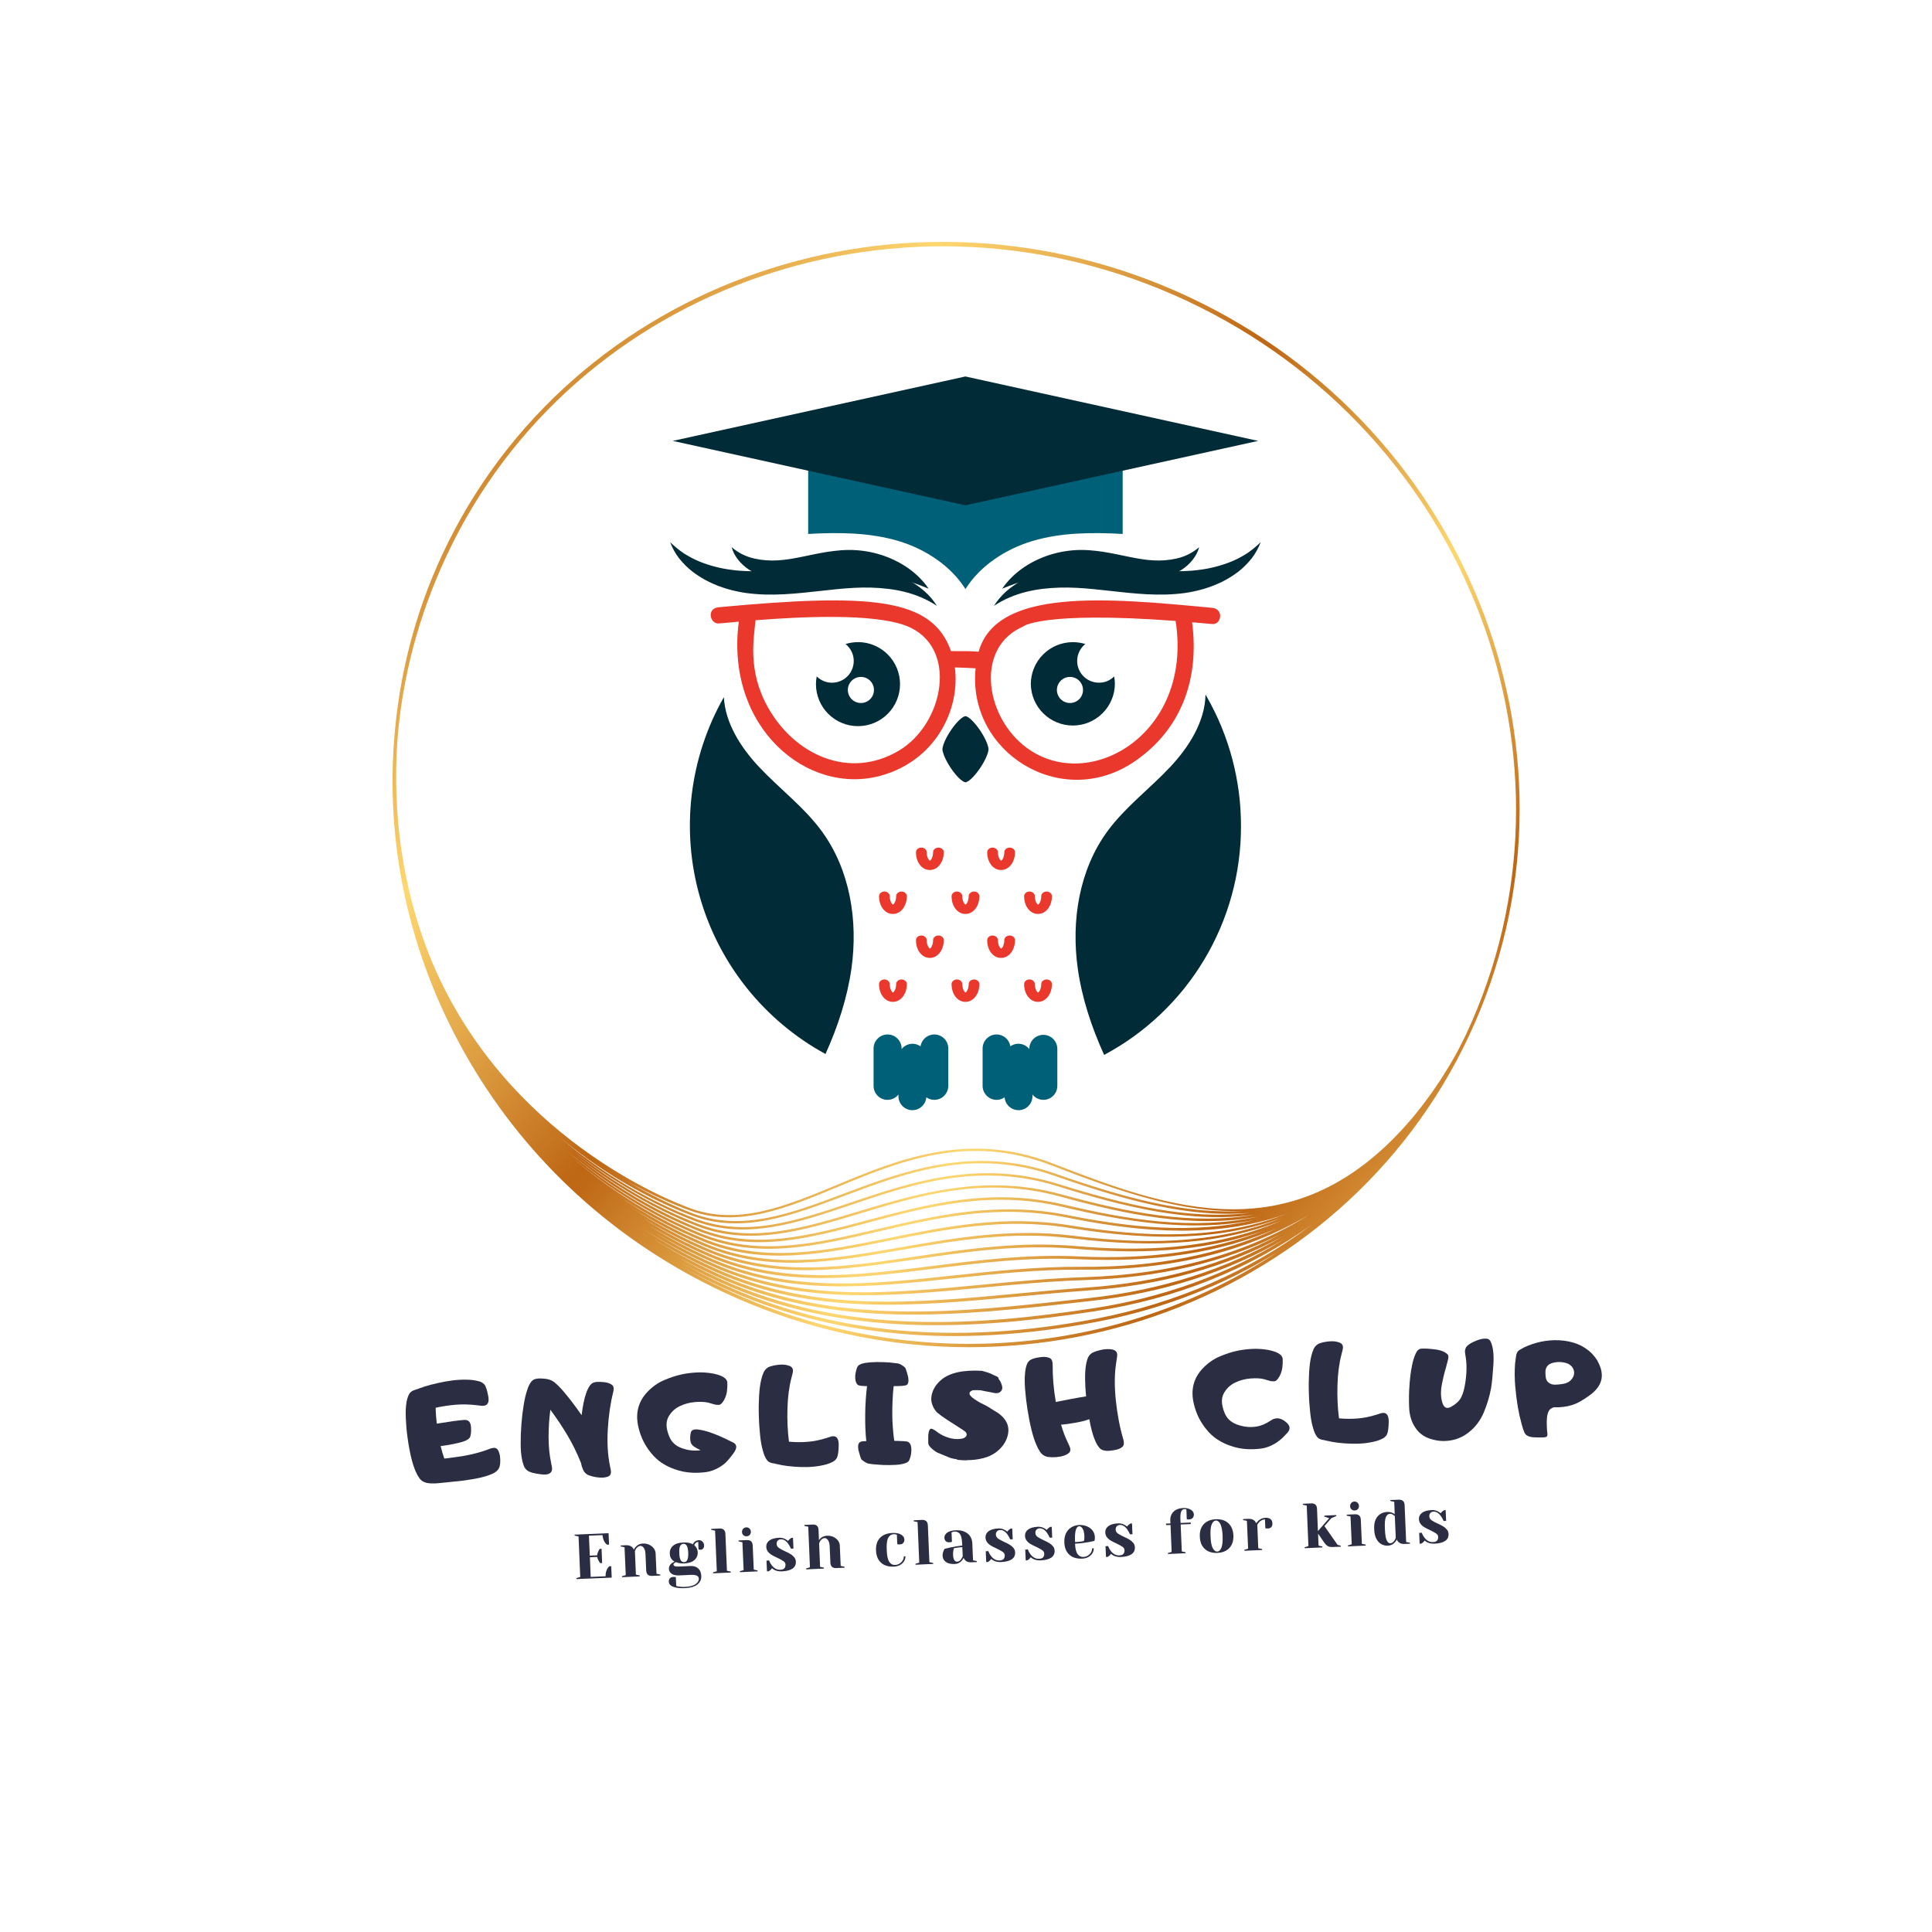 <svg xmlns="http://www.w3.org/2000/svg" xmlns:xlink="http://www.w3.org/1999/xlink" width="500" zoomAndPan="magnify" viewBox="0 0 375 375" height="500" preserveAspectRatio="xMidYMid meet" version="1.0"><defs><g/><clipPath id="db5561442e"><path d="M 130.008 105 L 182 105 L 182 118 L 130.008 118 Z M 130.008 105 " clip-rule="nonzero"/></clipPath><clipPath id="4b614de1f7"><path d="M 192 105 L 244.758 105 L 244.758 118 L 192 118 Z M 192 105 " clip-rule="nonzero"/></clipPath><clipPath id="024f0a6f3e"><path d="M 130.008 73.074 L 244.758 73.074 L 244.758 99 L 130.008 99 Z M 130.008 73.074 " clip-rule="nonzero"/></clipPath><clipPath id="0b1c59645f"><path d="M 169 200 L 185 200 L 185 215.574 L 169 215.574 Z M 169 200 " clip-rule="nonzero"/></clipPath><clipPath id="deee7f022f"><path d="M 190 200 L 206 200 L 206 215.574 L 190 215.574 Z M 190 200 " clip-rule="nonzero"/></clipPath><clipPath id="821d8f319f"><path d="M 76 46 L 295 46 L 295 262 L 76 262 Z M 76 46 " clip-rule="nonzero"/></clipPath><clipPath id="3f40342884"><path d="M 168.316 1.902 L 338.293 141.18 L 202.82 306.516 L 32.844 167.242 Z M 168.316 1.902 " clip-rule="nonzero"/></clipPath><clipPath id="148ea11c40"><path d="M 168.316 1.902 L 338.293 141.18 L 202.82 306.516 L 32.844 167.242 Z M 168.316 1.902 " clip-rule="nonzero"/></clipPath><clipPath id="9e5455de2e"><path d="M 168.316 1.902 L 338.293 141.18 L 202.82 306.516 L 32.844 167.242 Z M 168.316 1.902 " clip-rule="nonzero"/></clipPath><clipPath id="2a75498606"><path d="M 230.785 57.652 C 175.816 31.883 110.816 54.266 85.891 107.547 C 80.508 119.055 77.41 131.289 76.48 143.898 L 76.801 143.922 L 76.48 143.898 C 74.887 165.496 79.969 187.004 91.172 206.094 C 102.625 225.609 119.656 241.07 140.422 250.805 C 195.34 276.547 260.277 254.188 285.176 200.961 C 310.102 147.68 285.758 83.418 230.785 57.652 Z M 128.676 233.559 C 131.004 234.648 132.965 235.441 134.414 235.98 C 144.086 239.562 153.684 235.953 163.848 232.129 C 175.586 227.711 188.895 222.707 204.645 228.207 C 217.984 232.867 230.672 236.5 242.723 235.395 C 230.672 236.898 218.121 233.781 205.367 229.801 C 189.988 225 176.789 229.469 165.141 233.41 C 154.688 236.945 144.816 240.285 134.973 236.543 C 126.195 233.203 117 227.91 108.57 220.68 C 116.066 226.957 123.336 231.059 128.676 233.559 Z M 121.578 229.188 C 123.785 230.441 125.848 231.496 127.691 232.359 C 130.281 233.578 132.449 234.43 134.012 234.992 C 143.391 238.363 152.676 234.508 162.504 230.426 C 174.371 225.496 187.82 219.91 204.055 226.18 C 217.387 231.328 229.508 235.543 241.523 235.023 C 229.879 235.809 217.641 232.277 204.789 227.789 C 188.883 222.234 175.496 227.273 163.688 231.715 C 153.605 235.512 144.082 239.094 134.566 235.566 C 132.949 234.965 127.973 232.988 121.578 229.188 Z M 205.941 231.809 C 191.133 227.738 178.152 231.656 166.707 235.113 C 155.844 238.395 145.582 241.488 135.383 237.516 C 127.445 234.422 119.168 229.723 111.414 223.48 C 118.281 228.883 124.793 232.488 129.613 234.75 C 131.699 235.727 133.469 236.453 134.812 236.965 C 144.805 240.766 154.754 237.398 165.285 233.836 C 176.867 229.918 189.996 225.473 205.23 230.23 C 218.332 234.32 231.223 237.504 243.586 235.758 C 231.203 237.914 218.434 235.238 205.941 231.805 Z M 244.188 236.145 C 231.535 238.902 218.617 236.691 206.516 233.82 C 192.32 230.449 180.172 233.695 168.418 236.832 C 157.094 239.859 146.398 242.719 135.789 238.496 C 127.832 235.328 119.551 230.566 111.785 224.285 C 118.902 229.918 125.633 233.645 130.52 235.934 C 132.379 236.805 133.973 237.469 135.219 237.953 C 145.57 241.988 155.906 238.867 166.844 235.562 C 178.793 231.953 191.141 228.227 205.82 232.262 C 218.555 235.762 231.578 238.477 244.188 236.145 Z M 131.125 236.996 C 132.613 237.695 134.113 238.344 135.613 238.941 C 146.367 243.219 157.141 240.344 168.543 237.297 C 180.238 234.176 192.332 230.941 206.406 234.289 C 217.723 236.977 230.793 239.273 243.422 236.82 C 231.582 239.547 219.242 238.262 207.09 235.832 C 193.566 233.129 181.742 235.898 170.305 238.57 C 158.457 241.348 147.266 243.965 136.199 239.477 C 127.441 235.926 118.289 230.492 109.867 223.215 C 116.43 228.793 123.672 233.508 131.125 237.004 Z M 131.961 238.156 C 133.305 238.785 134.656 239.379 136.012 239.93 C 147.227 244.477 158.496 241.84 170.422 239.051 C 181.809 236.383 193.578 233.633 206.996 236.312 C 218.68 238.648 233.91 240.738 248.145 236.137 C 248.793 235.926 249.43 235.688 250.066 235.453 C 236.426 240.895 221.922 240.145 207.668 237.84 C 194.891 235.766 183.473 238.086 172.43 240.324 C 159.973 242.852 148.211 245.238 136.609 240.445 C 128.023 236.902 119.062 231.555 110.766 224.469 C 117.324 229.992 124.535 234.672 131.961 238.152 Z M 135.793 243.863 C 136.531 244.207 137.273 244.543 138.016 244.871 C 153.223 251.535 168.766 249.875 185.219 248.113 C 193.211 247.262 201.48 246.375 209.953 246.441 C 227.062 246.578 241.688 243.078 254.012 235.848 C 241.863 243.383 227.426 247.363 210.527 247.898 C 203.762 248.109 197.047 248.75 190.555 249.367 C 172.418 251.094 155.285 252.727 138.648 245.34 C 134.855 243.66 131.078 241.664 127.363 239.398 C 130.113 241.023 132.922 242.523 135.793 243.867 Z M 126.195 238.008 C 129.066 239.73 132.012 241.301 135.012 242.711 C 135.871 243.113 136.742 243.508 137.617 243.883 C 151.648 249.953 165.941 248.16 181.074 246.27 C 190.152 245.137 199.539 243.957 209.363 244.418 C 224.102 245.109 236.844 243.152 247.875 238.414 C 236.926 243.523 224.328 245.996 209.957 245.887 C 201.449 245.82 193.168 246.703 185.16 247.559 C 168.781 249.312 153.312 250.969 138.242 244.359 C 134.191 242.586 130.156 240.461 126.195 238.012 Z M 132.609 239.242 C 133.871 239.832 135.137 240.391 136.414 240.922 C 148.156 245.77 159.996 243.367 172.527 240.824 C 183.527 238.594 194.898 236.285 207.586 238.34 C 224.746 241.121 237.445 240.527 248.758 236.414 C 235.371 241.738 221.355 241.477 208.242 239.848 C 196.301 238.367 185.391 240.266 174.844 242.102 C 161.68 244.398 149.246 246.559 137.02 241.43 C 131.254 239.008 125.324 235.777 119.543 231.777 C 123.734 234.629 128.113 237.133 132.613 239.246 Z M 133.426 240.402 C 134.547 240.926 135.676 241.43 136.812 241.906 C 149.18 247.098 161.688 244.922 174.93 242.617 C 185.441 240.785 196.309 238.895 208.176 240.367 C 224.551 242.398 237.426 241.316 248.598 236.98 C 235.082 242.711 221.117 242.914 208.812 241.859 C 197.828 240.918 187.566 242.438 177.648 243.902 C 163.637 245.977 150.398 247.934 137.426 242.402 C 132.484 240.301 127.559 237.668 122.773 234.539 C 126.223 236.727 129.777 238.691 133.426 240.402 Z M 134.223 241.555 C 135.211 242.02 136.211 242.465 137.215 242.895 C 150.324 248.484 163.633 246.516 177.727 244.43 C 187.617 242.969 197.844 241.457 208.77 242.391 C 220.18 243.367 233 243.273 245.582 238.75 C 235.105 242.84 223.117 244.516 209.387 243.871 C 199.52 243.406 190.109 244.586 181.004 245.723 C 165.949 247.609 151.73 249.387 137.836 243.379 C 133.5 241.504 129.18 239.211 124.953 236.559 C 127.969 238.395 131.062 240.074 134.227 241.555 Z M 136.57 245.016 C 137.184 245.301 137.797 245.582 138.418 245.855 C 155.191 253.305 172.395 251.668 190.605 249.934 C 197.094 249.316 203.797 248.676 210.547 248.465 C 224.973 248.012 237.613 245.047 248.582 239.535 C 237.691 245.422 225.18 248.898 211.102 249.902 C 206.727 250.215 202.316 250.629 198.051 251.027 C 177.422 252.961 157.941 254.789 139.059 246.309 C 133.922 244 129.039 241.293 124.422 238.254 C 128.332 240.785 132.395 243.051 136.574 245.012 Z M 137.344 246.168 C 137.832 246.398 138.328 246.625 138.82 246.844 C 157.844 255.391 177.398 253.555 198.105 251.613 C 202.367 251.215 206.773 250.805 211.145 250.488 C 225.34 249.477 237.949 245.973 248.926 240.027 C 238.02 246.352 225.539 250.371 211.672 251.918 L 209.594 252.152 C 186.156 254.773 161.922 257.488 139.469 247.289 C 139.086 247.113 138.711 246.941 138.332 246.762 C 134.316 244.883 130.461 242.75 126.766 240.422 C 130.188 242.543 133.723 244.473 137.348 246.172 Z M 138.059 247.297 C 138.441 247.48 138.832 247.66 139.219 247.836 C 161.824 258.109 186.141 255.383 209.66 252.75 L 211.738 252.516 C 225.688 250.961 238.246 246.918 249.219 240.559 C 238.316 247.305 225.875 251.855 212.238 253.934 C 189.945 257.328 163.914 259.309 139.875 248.266 C 139.617 248.148 139.371 248.031 139.117 247.914 C 136.395 246.637 133.742 245.246 131.164 243.762 C 133.41 245.016 135.711 246.199 138.055 247.297 Z M 140.695 250.219 C 137.992 248.949 135.359 247.578 132.797 246.117 C 135.066 247.379 137.379 248.57 139.75 249.68 L 140.027 249.809 C 161.121 259.57 185.648 261.844 212.934 256.559 C 225.797 254.07 237.586 249.465 248.012 242.988 C 217.551 263.117 176.934 267.203 140.699 250.219 Z M 212.809 255.945 C 185.656 261.203 161.258 258.949 140.285 249.242 L 140.02 249.117 C 137.387 247.883 134.82 246.547 132.316 245.125 C 134.449 246.305 136.625 247.422 138.844 248.461 C 139.102 248.586 139.359 248.703 139.621 248.82 C 163.809 259.934 189.953 257.949 212.332 254.539 C 228.246 252.117 242.543 246.352 254.676 237.664 C 242.703 246.656 228.57 252.898 212.809 255.945 Z M 284.027 201.855 C 283.926 202.062 283.824 202.266 283.723 202.473 C 283.609 202.695 283.496 202.918 283.383 203.145 C 283.285 203.328 283.191 203.516 283.094 203.699 C 282.992 203.887 282.895 204.082 282.793 204.27 C 282.711 204.426 282.621 204.578 282.539 204.727 C 282.426 204.938 282.305 205.145 282.188 205.355 C 282.172 205.387 282.152 205.418 282.137 205.449 C 281.895 205.875 281.652 206.289 281.406 206.703 C 281.395 206.723 281.383 206.742 281.371 206.762 C 280.996 207.383 280.621 207.992 280.238 208.594 C 280.168 208.703 280.098 208.82 280.027 208.93 C 279.82 209.246 279.617 209.586 279.41 209.898 C 279.352 209.984 279.297 210.062 279.242 210.145 C 278.684 210.984 278.117 211.789 277.547 212.586 C 277.348 212.855 277.156 213.129 276.957 213.395 C 276.535 213.969 276.109 214.523 275.688 215.07 C 275.355 215.492 275.027 215.902 274.695 216.312 C 274.656 216.363 274.613 216.414 274.57 216.465 C 274.473 216.582 274.379 216.695 274.281 216.816 C 251.426 244.008 226.5 234.387 204.211 225.777 C 187.82 219.445 174.281 225.07 162.34 230.031 C 152.59 234.082 143.383 237.906 134.16 234.586 C 129.617 232.953 98.336 220.625 83.977 186.992 C 82.176 182.68 80.66 178.113 79.5 173.281 C 79.457 173.09 79.41 172.902 79.367 172.707 C 79.18 171.902 79.012 171.078 78.844 170.262 C 78.688 169.484 78.527 168.707 78.391 167.922 C 78.332 167.594 78.281 167.258 78.223 166.926 C 78.023 165.734 77.84 164.539 77.684 163.332 C 77.684 163.332 77.684 163.332 77.684 163.328 C 77.512 161.996 77.371 160.652 77.254 159.293 C 77.242 159.141 77.227 158.984 77.219 158.828 C 77.129 157.73 77.062 156.625 77.008 155.512 C 76.984 155.023 76.965 154.535 76.949 154.043 C 76.93 153.539 76.926 153.031 76.918 152.523 C 76.914 152.312 76.906 152.094 76.902 151.879 C 76.902 151.785 76.902 151.691 76.902 151.598 C 76.895 150.926 76.891 150.254 76.898 149.582 C 76.902 149.5 76.898 149.422 76.898 149.336 C 76.898 149.285 76.898 149.238 76.902 149.191 C 76.906 148.992 76.914 148.789 76.918 148.59 C 76.926 148.086 76.949 147.582 76.965 147.07 C 76.973 146.961 76.977 146.848 76.98 146.738 C 76.988 146.52 77 146.305 77.008 146.09 C 77.02 145.926 77.023 145.758 77.035 145.59 C 77.066 145.043 77.082 144.492 77.121 143.945 C 78.047 131.438 81.328 119.32 86.664 107.906 C 111.391 55.055 175.879 32.859 230.426 58.426 C 284.969 83.988 309.324 147.836 284.598 200.688 C 284.414 201.078 284.219 201.469 284.031 201.859 Z M 284.027 201.855 " clip-rule="nonzero"/></clipPath><linearGradient x1="-169.209" gradientTransform="matrix(0.243, 0.2, -0.199, 0.243, 168.29, 1.934)" y1="339.92" x2="901.34" gradientUnits="userSpaceOnUse" y2="339.92" id="4c25a00509"><stop stop-opacity="1" stop-color="rgb(74.1%, 39.6%, 7.5%)" offset="0"/><stop stop-opacity="1" stop-color="rgb(74.1%, 39.6%, 7.5%)" offset="0.062"/><stop stop-opacity="1" stop-color="rgb(74.1%, 39.6%, 7.5%)" offset="0.094"/><stop stop-opacity="1" stop-color="rgb(74.1%, 39.6%, 7.5%)" offset="0.102"/><stop stop-opacity="1" stop-color="rgb(74.673%, 40.599%, 8.316%)" offset="0.105"/><stop stop-opacity="1" stop-color="rgb(75.249%, 41.6%, 9.132%)" offset="0.109"/><stop stop-opacity="1" stop-color="rgb(75.835%, 42.621%, 9.964%)" offset="0.113"/><stop stop-opacity="1" stop-color="rgb(76.421%, 43.642%, 10.797%)" offset="0.117"/><stop stop-opacity="1" stop-color="rgb(77.007%, 44.661%, 11.629%)" offset="0.121"/><stop stop-opacity="1" stop-color="rgb(77.592%, 45.682%, 12.462%)" offset="0.125"/><stop stop-opacity="1" stop-color="rgb(78.178%, 46.701%, 13.293%)" offset="0.129"/><stop stop-opacity="1" stop-color="rgb(78.764%, 47.722%, 14.127%)" offset="0.133"/><stop stop-opacity="1" stop-color="rgb(79.35%, 48.743%, 14.96%)" offset="0.137"/><stop stop-opacity="1" stop-color="rgb(79.936%, 49.763%, 15.793%)" offset="0.141"/><stop stop-opacity="1" stop-color="rgb(80.522%, 50.783%, 16.624%)" offset="0.145"/><stop stop-opacity="1" stop-color="rgb(81.108%, 51.804%, 17.458%)" offset="0.148"/><stop stop-opacity="1" stop-color="rgb(81.694%, 52.823%, 18.289%)" offset="0.152"/><stop stop-opacity="1" stop-color="rgb(82.28%, 53.844%, 19.122%)" offset="0.156"/><stop stop-opacity="1" stop-color="rgb(82.866%, 54.863%, 19.954%)" offset="0.16"/><stop stop-opacity="1" stop-color="rgb(83.452%, 55.884%, 20.787%)" offset="0.164"/><stop stop-opacity="1" stop-color="rgb(84.038%, 56.905%, 21.619%)" offset="0.168"/><stop stop-opacity="1" stop-color="rgb(84.624%, 57.925%, 22.452%)" offset="0.172"/><stop stop-opacity="1" stop-color="rgb(85.21%, 58.945%, 23.285%)" offset="0.176"/><stop stop-opacity="1" stop-color="rgb(85.796%, 59.966%, 24.118%)" offset="0.18"/><stop stop-opacity="1" stop-color="rgb(86.382%, 60.985%, 24.95%)" offset="0.184"/><stop stop-opacity="1" stop-color="rgb(86.967%, 62.006%, 25.783%)" offset="0.188"/><stop stop-opacity="1" stop-color="rgb(87.553%, 63.026%, 26.614%)" offset="0.191"/><stop stop-opacity="1" stop-color="rgb(88.139%, 64.047%, 27.448%)" offset="0.195"/><stop stop-opacity="1" stop-color="rgb(88.725%, 65.067%, 28.279%)" offset="0.199"/><stop stop-opacity="1" stop-color="rgb(89.311%, 66.087%, 29.112%)" offset="0.203"/><stop stop-opacity="1" stop-color="rgb(89.897%, 67.107%, 29.944%)" offset="0.207"/><stop stop-opacity="1" stop-color="rgb(90.483%, 68.127%, 30.777%)" offset="0.211"/><stop stop-opacity="1" stop-color="rgb(91.069%, 69.148%, 31.61%)" offset="0.215"/><stop stop-opacity="1" stop-color="rgb(91.655%, 70.169%, 32.443%)" offset="0.219"/><stop stop-opacity="1" stop-color="rgb(92.241%, 71.188%, 33.275%)" offset="0.223"/><stop stop-opacity="1" stop-color="rgb(92.827%, 72.209%, 34.108%)" offset="0.227"/><stop stop-opacity="1" stop-color="rgb(93.413%, 73.228%, 34.94%)" offset="0.23"/><stop stop-opacity="1" stop-color="rgb(93.999%, 74.249%, 35.773%)" offset="0.234"/><stop stop-opacity="1" stop-color="rgb(94.585%, 75.27%, 36.604%)" offset="0.238"/><stop stop-opacity="1" stop-color="rgb(95.171%, 76.291%, 37.437%)" offset="0.242"/><stop stop-opacity="1" stop-color="rgb(95.757%, 77.31%, 38.269%)" offset="0.246"/><stop stop-opacity="1" stop-color="rgb(96.342%, 78.331%, 39.102%)" offset="0.25"/><stop stop-opacity="1" stop-color="rgb(96.928%, 79.35%, 39.935%)" offset="0.254"/><stop stop-opacity="1" stop-color="rgb(97.514%, 80.371%, 40.768%)" offset="0.258"/><stop stop-opacity="1" stop-color="rgb(98.1%, 81.392%, 41.6%)" offset="0.262"/><stop stop-opacity="1" stop-color="rgb(98.686%, 82.413%, 42.433%)" offset="0.266"/><stop stop-opacity="1" stop-color="rgb(99.272%, 83.432%, 43.265%)" offset="0.27"/><stop stop-opacity="1" stop-color="rgb(99.858%, 84.453%, 44.098%)" offset="0.273"/><stop stop-opacity="1" stop-color="rgb(99.437%, 83.719%, 43.5%)" offset="0.277"/><stop stop-opacity="1" stop-color="rgb(99.016%, 82.986%, 42.902%)" offset="0.281"/><stop stop-opacity="1" stop-color="rgb(98.456%, 82.013%, 42.107%)" offset="0.285"/><stop stop-opacity="1" stop-color="rgb(97.897%, 81.039%, 41.313%)" offset="0.289"/><stop stop-opacity="1" stop-color="rgb(97.337%, 80.064%, 40.518%)" offset="0.293"/><stop stop-opacity="1" stop-color="rgb(96.779%, 79.091%, 39.723%)" offset="0.297"/><stop stop-opacity="1" stop-color="rgb(96.219%, 78.117%, 38.928%)" offset="0.301"/><stop stop-opacity="1" stop-color="rgb(95.66%, 77.144%, 38.133%)" offset="0.305"/><stop stop-opacity="1" stop-color="rgb(95.1%, 76.169%, 37.338%)" offset="0.309"/><stop stop-opacity="1" stop-color="rgb(94.542%, 75.195%, 36.545%)" offset="0.312"/><stop stop-opacity="1" stop-color="rgb(93.982%, 74.222%, 35.75%)" offset="0.316"/><stop stop-opacity="1" stop-color="rgb(93.423%, 73.248%, 34.955%)" offset="0.32"/><stop stop-opacity="1" stop-color="rgb(92.863%, 72.273%, 34.16%)" offset="0.324"/><stop stop-opacity="1" stop-color="rgb(92.305%, 71.3%, 33.366%)" offset="0.328"/><stop stop-opacity="1" stop-color="rgb(91.745%, 70.326%, 32.571%)" offset="0.332"/><stop stop-opacity="1" stop-color="rgb(91.185%, 69.353%, 31.776%)" offset="0.336"/><stop stop-opacity="1" stop-color="rgb(90.625%, 68.378%, 30.981%)" offset="0.34"/><stop stop-opacity="1" stop-color="rgb(90.067%, 67.404%, 30.186%)" offset="0.344"/><stop stop-opacity="1" stop-color="rgb(89.507%, 66.431%, 29.391%)" offset="0.348"/><stop stop-opacity="1" stop-color="rgb(88.948%, 65.457%, 28.598%)" offset="0.352"/><stop stop-opacity="1" stop-color="rgb(88.388%, 64.482%, 27.803%)" offset="0.355"/><stop stop-opacity="1" stop-color="rgb(87.83%, 63.509%, 27.008%)" offset="0.359"/><stop stop-opacity="1" stop-color="rgb(87.27%, 62.535%, 26.213%)" offset="0.363"/><stop stop-opacity="1" stop-color="rgb(86.711%, 61.562%, 25.42%)" offset="0.367"/><stop stop-opacity="1" stop-color="rgb(86.151%, 60.587%, 24.625%)" offset="0.371"/><stop stop-opacity="1" stop-color="rgb(85.593%, 59.613%, 23.83%)" offset="0.375"/><stop stop-opacity="1" stop-color="rgb(85.033%, 58.638%, 23.035%)" offset="0.379"/><stop stop-opacity="1" stop-color="rgb(84.474%, 57.664%, 22.24%)" offset="0.383"/><stop stop-opacity="1" stop-color="rgb(83.914%, 56.691%, 21.445%)" offset="0.387"/><stop stop-opacity="1" stop-color="rgb(83.356%, 55.717%, 20.651%)" offset="0.391"/><stop stop-opacity="1" stop-color="rgb(82.796%, 54.742%, 19.856%)" offset="0.395"/><stop stop-opacity="1" stop-color="rgb(82.237%, 53.769%, 19.061%)" offset="0.398"/><stop stop-opacity="1" stop-color="rgb(81.677%, 52.795%, 18.266%)" offset="0.402"/><stop stop-opacity="1" stop-color="rgb(81.119%, 51.822%, 17.473%)" offset="0.406"/><stop stop-opacity="1" stop-color="rgb(80.559%, 50.847%, 16.678%)" offset="0.41"/><stop stop-opacity="1" stop-color="rgb(80%, 49.873%, 15.883%)" offset="0.414"/><stop stop-opacity="1" stop-color="rgb(79.44%, 48.9%, 15.088%)" offset="0.418"/><stop stop-opacity="1" stop-color="rgb(78.882%, 47.926%, 14.294%)" offset="0.422"/><stop stop-opacity="1" stop-color="rgb(78.322%, 46.951%, 13.499%)" offset="0.426"/><stop stop-opacity="1" stop-color="rgb(77.762%, 45.978%, 12.704%)" offset="0.43"/><stop stop-opacity="1" stop-color="rgb(77.202%, 45.004%, 11.909%)" offset="0.434"/><stop stop-opacity="1" stop-color="rgb(76.643%, 44.031%, 11.115%)" offset="0.438"/><stop stop-opacity="1" stop-color="rgb(76.083%, 43.056%, 10.32%)" offset="0.441"/><stop stop-opacity="1" stop-color="rgb(75.525%, 42.082%, 9.526%)" offset="0.445"/><stop stop-opacity="1" stop-color="rgb(74.965%, 41.109%, 8.731%)" offset="0.449"/><stop stop-opacity="1" stop-color="rgb(74.406%, 40.135%, 7.936%)" offset="0.453"/><stop stop-opacity="1" stop-color="rgb(74.698%, 40.643%, 8.351%)" offset="0.457"/><stop stop-opacity="1" stop-color="rgb(74.991%, 41.153%, 8.766%)" offset="0.461"/><stop stop-opacity="1" stop-color="rgb(75.606%, 42.224%, 9.641%)" offset="0.465"/><stop stop-opacity="1" stop-color="rgb(76.222%, 43.295%, 10.515%)" offset="0.469"/><stop stop-opacity="1" stop-color="rgb(76.837%, 44.366%, 11.389%)" offset="0.473"/><stop stop-opacity="1" stop-color="rgb(77.452%, 45.438%, 12.263%)" offset="0.477"/><stop stop-opacity="1" stop-color="rgb(78.067%, 46.509%, 13.138%)" offset="0.48"/><stop stop-opacity="1" stop-color="rgb(78.682%, 47.58%, 14.012%)" offset="0.484"/><stop stop-opacity="1" stop-color="rgb(79.297%, 48.651%, 14.885%)" offset="0.488"/><stop stop-opacity="1" stop-color="rgb(79.913%, 49.724%, 15.759%)" offset="0.492"/><stop stop-opacity="1" stop-color="rgb(80.528%, 50.795%, 16.634%)" offset="0.496"/><stop stop-opacity="1" stop-color="rgb(81.143%, 51.866%, 17.508%)" offset="0.5"/><stop stop-opacity="1" stop-color="rgb(81.758%, 52.937%, 18.382%)" offset="0.504"/><stop stop-opacity="1" stop-color="rgb(82.375%, 54.008%, 19.257%)" offset="0.508"/><stop stop-opacity="1" stop-color="rgb(82.99%, 55.08%, 20.131%)" offset="0.512"/><stop stop-opacity="1" stop-color="rgb(83.604%, 56.151%, 21.005%)" offset="0.516"/><stop stop-opacity="1" stop-color="rgb(84.219%, 57.222%, 21.878%)" offset="0.52"/><stop stop-opacity="1" stop-color="rgb(84.834%, 58.293%, 22.752%)" offset="0.523"/><stop stop-opacity="1" stop-color="rgb(85.449%, 59.364%, 23.627%)" offset="0.527"/><stop stop-opacity="1" stop-color="rgb(86.066%, 60.435%, 24.501%)" offset="0.531"/><stop stop-opacity="1" stop-color="rgb(86.681%, 61.507%, 25.375%)" offset="0.535"/><stop stop-opacity="1" stop-color="rgb(87.296%, 62.579%, 26.25%)" offset="0.539"/><stop stop-opacity="1" stop-color="rgb(87.91%, 63.651%, 27.124%)" offset="0.543"/><stop stop-opacity="1" stop-color="rgb(88.527%, 64.722%, 27.998%)" offset="0.547"/><stop stop-opacity="1" stop-color="rgb(89.142%, 65.793%, 28.873%)" offset="0.551"/><stop stop-opacity="1" stop-color="rgb(89.757%, 66.864%, 29.747%)" offset="0.555"/><stop stop-opacity="1" stop-color="rgb(90.372%, 67.935%, 30.62%)" offset="0.559"/><stop stop-opacity="1" stop-color="rgb(90.987%, 69.006%, 31.494%)" offset="0.562"/><stop stop-opacity="1" stop-color="rgb(91.602%, 70.078%, 32.368%)" offset="0.566"/><stop stop-opacity="1" stop-color="rgb(92.218%, 71.149%, 33.243%)" offset="0.57"/><stop stop-opacity="1" stop-color="rgb(92.833%, 72.22%, 34.117%)" offset="0.574"/><stop stop-opacity="1" stop-color="rgb(93.448%, 73.291%, 34.991%)" offset="0.578"/><stop stop-opacity="1" stop-color="rgb(94.063%, 74.362%, 35.866%)" offset="0.582"/><stop stop-opacity="1" stop-color="rgb(94.679%, 75.435%, 36.74%)" offset="0.586"/><stop stop-opacity="1" stop-color="rgb(95.294%, 76.506%, 37.613%)" offset="0.59"/><stop stop-opacity="1" stop-color="rgb(95.909%, 77.577%, 38.487%)" offset="0.594"/><stop stop-opacity="1" stop-color="rgb(96.524%, 78.648%, 39.362%)" offset="0.598"/><stop stop-opacity="1" stop-color="rgb(97.139%, 79.72%, 40.236%)" offset="0.602"/><stop stop-opacity="1" stop-color="rgb(97.754%, 80.791%, 41.11%)" offset="0.605"/><stop stop-opacity="1" stop-color="rgb(98.37%, 81.862%, 41.985%)" offset="0.609"/><stop stop-opacity="1" stop-color="rgb(98.985%, 82.933%, 42.859%)" offset="0.613"/><stop stop-opacity="1" stop-color="rgb(99.6%, 84.004%, 43.733%)" offset="0.617"/><stop stop-opacity="1" stop-color="rgb(99.31%, 83.499%, 43.321%)" offset="0.621"/><stop stop-opacity="1" stop-color="rgb(99.02%, 82.996%, 42.909%)" offset="0.625"/><stop stop-opacity="1" stop-color="rgb(98.297%, 81.735%, 41.881%)" offset="0.629"/><stop stop-opacity="1" stop-color="rgb(97.574%, 80.475%, 40.852%)" offset="0.633"/><stop stop-opacity="1" stop-color="rgb(96.849%, 79.214%, 39.824%)" offset="0.637"/><stop stop-opacity="1" stop-color="rgb(96.126%, 77.954%, 38.795%)" offset="0.641"/><stop stop-opacity="1" stop-color="rgb(95.401%, 76.694%, 37.767%)" offset="0.645"/><stop stop-opacity="1" stop-color="rgb(94.678%, 75.433%, 36.739%)" offset="0.648"/><stop stop-opacity="1" stop-color="rgb(93.954%, 74.173%, 35.71%)" offset="0.652"/><stop stop-opacity="1" stop-color="rgb(93.231%, 72.913%, 34.682%)" offset="0.656"/><stop stop-opacity="1" stop-color="rgb(92.506%, 71.652%, 33.653%)" offset="0.66"/><stop stop-opacity="1" stop-color="rgb(91.783%, 70.392%, 32.625%)" offset="0.664"/><stop stop-opacity="1" stop-color="rgb(91.058%, 69.131%, 31.596%)" offset="0.668"/><stop stop-opacity="1" stop-color="rgb(90.335%, 67.871%, 30.568%)" offset="0.672"/><stop stop-opacity="1" stop-color="rgb(89.61%, 66.611%, 29.539%)" offset="0.676"/><stop stop-opacity="1" stop-color="rgb(88.887%, 65.35%, 28.511%)" offset="0.68"/><stop stop-opacity="1" stop-color="rgb(88.164%, 64.09%, 27.483%)" offset="0.684"/><stop stop-opacity="1" stop-color="rgb(87.44%, 62.83%, 26.454%)" offset="0.688"/><stop stop-opacity="1" stop-color="rgb(86.716%, 61.569%, 25.426%)" offset="0.691"/><stop stop-opacity="1" stop-color="rgb(85.992%, 60.309%, 24.397%)" offset="0.695"/><stop stop-opacity="1" stop-color="rgb(85.268%, 59.048%, 23.369%)" offset="0.699"/><stop stop-opacity="1" stop-color="rgb(84.544%, 57.788%, 22.34%)" offset="0.703"/><stop stop-opacity="1" stop-color="rgb(83.821%, 56.528%, 21.312%)" offset="0.707"/><stop stop-opacity="1" stop-color="rgb(83.098%, 55.267%, 20.284%)" offset="0.711"/><stop stop-opacity="1" stop-color="rgb(82.373%, 54.007%, 19.255%)" offset="0.715"/><stop stop-opacity="1" stop-color="rgb(81.65%, 52.747%, 18.228%)" offset="0.719"/><stop stop-opacity="1" stop-color="rgb(80.925%, 51.486%, 17.2%)" offset="0.723"/><stop stop-opacity="1" stop-color="rgb(80.202%, 50.226%, 16.171%)" offset="0.727"/><stop stop-opacity="1" stop-color="rgb(79.478%, 48.965%, 15.143%)" offset="0.73"/><stop stop-opacity="1" stop-color="rgb(78.755%, 47.705%, 14.114%)" offset="0.734"/><stop stop-opacity="1" stop-color="rgb(78.03%, 46.445%, 13.086%)" offset="0.738"/><stop stop-opacity="1" stop-color="rgb(77.307%, 45.184%, 12.057%)" offset="0.742"/><stop stop-opacity="1" stop-color="rgb(76.582%, 43.924%, 11.029%)" offset="0.746"/><stop stop-opacity="1" stop-color="rgb(75.859%, 42.664%, 10.001%)" offset="0.75"/><stop stop-opacity="1" stop-color="rgb(75.136%, 41.403%, 8.972%)" offset="0.754"/><stop stop-opacity="1" stop-color="rgb(74.413%, 40.143%, 7.944%)" offset="0.758"/><stop stop-opacity="1" stop-color="rgb(74.738%, 40.71%, 8.406%)" offset="0.762"/><stop stop-opacity="1" stop-color="rgb(75.064%, 41.28%, 8.87%)" offset="0.766"/><stop stop-opacity="1" stop-color="rgb(75.679%, 42.351%, 9.744%)" offset="0.77"/><stop stop-opacity="1" stop-color="rgb(76.294%, 43.422%, 10.619%)" offset="0.773"/><stop stop-opacity="1" stop-color="rgb(76.909%, 44.493%, 11.493%)" offset="0.777"/><stop stop-opacity="1" stop-color="rgb(77.525%, 45.564%, 12.367%)" offset="0.781"/><stop stop-opacity="1" stop-color="rgb(78.14%, 46.635%, 13.24%)" offset="0.785"/><stop stop-opacity="1" stop-color="rgb(78.755%, 47.707%, 14.114%)" offset="0.789"/><stop stop-opacity="1" stop-color="rgb(79.37%, 48.778%, 14.989%)" offset="0.793"/><stop stop-opacity="1" stop-color="rgb(79.987%, 49.849%, 15.863%)" offset="0.797"/><stop stop-opacity="1" stop-color="rgb(80.602%, 50.92%, 16.737%)" offset="0.801"/><stop stop-opacity="1" stop-color="rgb(81.216%, 51.993%, 17.612%)" offset="0.805"/><stop stop-opacity="1" stop-color="rgb(81.831%, 53.064%, 18.486%)" offset="0.809"/><stop stop-opacity="1" stop-color="rgb(82.446%, 54.135%, 19.36%)" offset="0.812"/><stop stop-opacity="1" stop-color="rgb(83.061%, 55.206%, 20.233%)" offset="0.816"/><stop stop-opacity="1" stop-color="rgb(83.678%, 56.277%, 21.107%)" offset="0.82"/><stop stop-opacity="1" stop-color="rgb(84.293%, 57.349%, 21.982%)" offset="0.824"/><stop stop-opacity="1" stop-color="rgb(84.908%, 58.42%, 22.856%)" offset="0.828"/><stop stop-opacity="1" stop-color="rgb(85.522%, 59.491%, 23.73%)" offset="0.832"/><stop stop-opacity="1" stop-color="rgb(86.137%, 60.562%, 24.605%)" offset="0.836"/><stop stop-opacity="1" stop-color="rgb(86.752%, 61.633%, 25.479%)" offset="0.84"/><stop stop-opacity="1" stop-color="rgb(87.369%, 62.706%, 26.353%)" offset="0.844"/><stop stop-opacity="1" stop-color="rgb(87.984%, 63.777%, 27.226%)" offset="0.848"/><stop stop-opacity="1" stop-color="rgb(88.599%, 64.848%, 28.101%)" offset="0.852"/><stop stop-opacity="1" stop-color="rgb(89.214%, 65.919%, 28.975%)" offset="0.855"/><stop stop-opacity="1" stop-color="rgb(89.83%, 66.991%, 29.849%)" offset="0.859"/><stop stop-opacity="1" stop-color="rgb(90.445%, 68.062%, 30.724%)" offset="0.863"/><stop stop-opacity="1" stop-color="rgb(91.06%, 69.133%, 31.598%)" offset="0.867"/><stop stop-opacity="1" stop-color="rgb(91.675%, 70.204%, 32.472%)" offset="0.871"/><stop stop-opacity="1" stop-color="rgb(92.29%, 71.275%, 33.347%)" offset="0.875"/><stop stop-opacity="1" stop-color="rgb(92.905%, 72.346%, 34.219%)" offset="0.879"/><stop stop-opacity="1" stop-color="rgb(93.521%, 73.418%, 35.094%)" offset="0.883"/><stop stop-opacity="1" stop-color="rgb(94.136%, 74.489%, 35.968%)" offset="0.887"/><stop stop-opacity="1" stop-color="rgb(94.751%, 75.562%, 36.842%)" offset="0.891"/><stop stop-opacity="1" stop-color="rgb(95.366%, 76.633%, 37.717%)" offset="0.895"/><stop stop-opacity="1" stop-color="rgb(95.982%, 77.704%, 38.591%)" offset="0.898"/><stop stop-opacity="1" stop-color="rgb(96.597%, 78.775%, 39.465%)" offset="0.902"/><stop stop-opacity="1" stop-color="rgb(97.212%, 79.846%, 40.34%)" offset="0.906"/><stop stop-opacity="1" stop-color="rgb(97.827%, 80.917%, 41.212%)" offset="0.91"/><stop stop-opacity="1" stop-color="rgb(98.442%, 81.989%, 42.087%)" offset="0.914"/><stop stop-opacity="1" stop-color="rgb(99.057%, 83.06%, 42.961%)" offset="0.918"/><stop stop-opacity="1" stop-color="rgb(99.673%, 84.131%, 43.835%)" offset="0.922"/><stop stop-opacity="1" stop-color="rgb(99.837%, 84.415%, 44.067%)" offset="0.926"/><stop stop-opacity="1" stop-color="rgb(100%, 84.698%, 44.299%)" offset="0.93"/><stop stop-opacity="1" stop-color="rgb(100%, 84.698%, 44.299%)" offset="0.938"/><stop stop-opacity="1" stop-color="rgb(100%, 84.698%, 44.299%)" offset="1"/></linearGradient></defs><path fill="#ea392c" d="M 235.281 117.98 C 214.824 116.031 193.449 114.066 189.949 126.5 C 188.699 126.379 186.961 126.363 184.586 126.383 C 180.969 116.074 169.258 115.098 139.512 117.863 C 137.039 118.09 137.844 121.164 139.512 121.008 C 139.785 121.008 141.227 120.859 143.402 120.664 C 140.723 141.078 156.648 154.598 171.102 150.52 C 181.617 147.559 186.41 137.699 185.336 129.547 C 186.977 129.578 188.305 129.668 189.363 129.719 C 187.699 145.992 205.992 157.465 220.164 147.836 C 229.414 141.551 232.824 131.648 231.383 120.777 C 232.633 120.883 233.926 120.996 235.27 121.125 C 237.09 121.301 237.602 118.203 235.281 117.98 Z M 174.445 145.715 C 164.836 151.387 154.203 146.547 149.012 137.219 C 145.055 130.09 146.34 123.891 146.641 120.391 C 155.316 119.703 169.531 118.996 175.926 121.477 C 186.129 125.445 183.293 140.492 174.445 145.715 Z M 198.586 144.609 C 191.121 138.453 189.375 125.527 198.668 121.578 C 198.332 121.719 201.887 118.555 228.184 120.523 C 231.672 142.785 210.703 154.602 198.594 144.609 Z M 198.586 144.609 " fill-opacity="1" fill-rule="nonzero"/><path fill="#012b36" d="M 166.551 124.641 C 165.723 124.641 164.91 124.762 164.117 125.004 C 164.344 125.18 164.547 125.379 164.73 125.602 C 164.914 125.82 165.074 126.055 165.207 126.309 C 165.344 126.562 165.453 126.824 165.535 127.098 C 165.617 127.375 165.668 127.652 165.695 127.938 C 165.719 128.223 165.715 128.508 165.68 128.793 C 165.648 129.078 165.586 129.355 165.496 129.629 C 165.406 129.902 165.289 130.16 165.145 130.41 C 165 130.656 164.836 130.887 164.645 131.102 C 164.453 131.316 164.242 131.508 164.012 131.68 C 163.785 131.852 163.539 131.996 163.277 132.117 C 163.02 132.238 162.75 132.332 162.473 132.398 C 162.191 132.465 161.91 132.504 161.625 132.512 C 161.336 132.523 161.055 132.504 160.77 132.453 C 160.488 132.402 160.215 132.328 159.945 132.223 C 159.68 132.117 159.426 131.984 159.188 131.828 C 158.949 131.672 158.727 131.492 158.523 131.293 C 158.426 131.781 158.375 132.277 158.375 132.777 C 158.375 133.312 158.426 133.844 158.531 134.371 C 158.633 134.895 158.789 135.406 158.992 135.902 C 159.195 136.395 159.445 136.867 159.746 137.312 C 160.043 137.758 160.379 138.172 160.758 138.551 C 161.137 138.93 161.547 139.266 161.992 139.566 C 162.438 139.863 162.906 140.117 163.402 140.32 C 163.898 140.527 164.406 140.684 164.934 140.789 C 165.457 140.891 165.988 140.945 166.523 140.945 C 167.062 140.945 167.59 140.895 168.117 140.789 C 168.645 140.688 169.152 140.531 169.648 140.328 C 170.145 140.125 170.613 139.875 171.059 139.578 C 171.504 139.281 171.918 138.941 172.297 138.562 C 172.676 138.184 173.016 137.773 173.312 137.328 C 173.613 136.883 173.863 136.414 174.07 135.918 C 174.273 135.426 174.43 134.914 174.535 134.391 C 174.641 133.863 174.695 133.332 174.695 132.797 C 174.695 132.262 174.645 131.73 174.539 131.207 C 174.434 130.68 174.281 130.172 174.078 129.676 C 173.871 129.18 173.621 128.711 173.324 128.266 C 173.027 127.82 172.688 127.406 172.309 127.027 C 171.934 126.648 171.52 126.309 171.074 126.012 C 170.629 125.715 170.16 125.461 169.664 125.258 C 169.172 125.051 168.66 124.895 168.133 124.789 C 167.609 124.684 167.078 124.633 166.543 124.633 Z M 167.098 136.453 C 166.762 136.453 166.441 136.387 166.129 136.258 C 165.82 136.129 165.547 135.945 165.309 135.711 C 165.07 135.473 164.887 135.199 164.758 134.887 C 164.633 134.578 164.566 134.254 164.566 133.918 C 164.566 133.582 164.633 133.258 164.762 132.949 C 164.891 132.641 165.074 132.367 165.312 132.129 C 165.551 131.891 165.824 131.707 166.133 131.582 C 166.445 131.453 166.77 131.387 167.105 131.391 C 167.441 131.391 167.762 131.453 168.074 131.582 C 168.383 131.711 168.656 131.895 168.895 132.133 C 169.133 132.371 169.312 132.645 169.441 132.957 C 169.57 133.266 169.633 133.59 169.633 133.926 C 169.633 134.262 169.57 134.582 169.441 134.895 C 169.312 135.203 169.129 135.477 168.891 135.715 C 168.652 135.949 168.379 136.133 168.066 136.262 C 167.758 136.391 167.434 136.453 167.098 136.453 Z M 167.098 136.453 " fill-opacity="1" fill-rule="nonzero"/><path fill="#012b36" d="M 200.082 132.805 C 200.09 133.336 200.148 133.859 200.262 134.379 C 200.371 134.898 200.531 135.398 200.742 135.887 C 200.953 136.375 201.207 136.836 201.504 137.273 C 201.805 137.711 202.145 138.113 202.523 138.488 C 202.902 138.859 203.312 139.188 203.754 139.48 C 204.199 139.773 204.664 140.02 205.156 140.219 C 205.648 140.418 206.152 140.57 206.672 140.672 C 207.191 140.773 207.719 140.824 208.25 140.824 C 208.777 140.824 209.305 140.77 209.824 140.668 C 210.344 140.566 210.852 140.414 211.34 140.211 C 211.832 140.008 212.297 139.762 212.738 139.469 C 213.184 139.18 213.594 138.844 213.969 138.473 C 214.348 138.102 214.684 137.695 214.984 137.258 C 215.281 136.82 215.535 136.355 215.742 135.867 C 215.953 135.383 216.113 134.879 216.223 134.359 C 216.332 133.84 216.391 133.316 216.398 132.785 C 216.398 132.285 216.352 131.785 216.254 131.293 C 215.438 132.105 214.453 132.512 213.301 132.508 C 212.863 132.508 212.438 132.441 212.02 132.312 C 211.605 132.18 211.219 131.988 210.859 131.734 C 210.504 131.484 210.195 131.184 209.93 130.832 C 209.668 130.484 209.461 130.105 209.316 129.691 C 209.172 129.281 209.094 128.855 209.082 128.418 C 209.066 127.98 209.121 127.555 209.242 127.133 C 209.363 126.715 209.543 126.32 209.785 125.957 C 210.027 125.594 210.32 125.277 210.66 125.004 C 209.867 124.762 209.059 124.641 208.227 124.641 C 207.691 124.641 207.164 124.695 206.637 124.801 C 206.113 124.906 205.602 125.059 205.105 125.266 C 204.613 125.473 204.145 125.723 203.699 126.02 C 203.254 126.32 202.84 126.656 202.465 127.035 C 202.086 127.414 201.746 127.828 201.449 128.273 C 201.152 128.719 200.902 129.188 200.699 129.684 C 200.492 130.18 200.34 130.688 200.234 131.215 C 200.133 131.738 200.082 132.27 200.082 132.805 Z M 205.145 133.926 C 205.145 133.59 205.211 133.266 205.336 132.957 C 205.465 132.645 205.648 132.371 205.887 132.133 C 206.121 131.895 206.395 131.711 206.707 131.582 C 207.016 131.453 207.34 131.391 207.676 131.391 C 208.012 131.387 208.336 131.453 208.645 131.582 C 208.957 131.707 209.23 131.891 209.469 132.129 C 209.707 132.367 209.887 132.641 210.016 132.949 C 210.145 133.258 210.211 133.582 210.211 133.918 C 210.211 134.254 210.148 134.578 210.02 134.887 C 209.891 135.199 209.707 135.473 209.473 135.711 C 209.234 135.945 208.961 136.129 208.648 136.258 C 208.34 136.387 208.016 136.453 207.68 136.453 C 207.344 136.453 207.023 136.391 206.711 136.262 C 206.402 136.133 206.125 135.953 205.891 135.715 C 205.652 135.477 205.469 135.203 205.34 134.895 C 205.211 134.582 205.145 134.262 205.145 133.926 Z M 205.145 133.926 " fill-opacity="1" fill-rule="nonzero"/><g clip-path="url(#db5561442e)"><path fill="#012b36" d="M 181.855 117.594 C 177.875 114.969 173.488 114.191 169.113 114.055 C 164.742 113.922 160.324 114.637 155.656 115.078 C 154.488 115.184 153.309 115.289 152.117 115.348 C 150.93 115.406 149.715 115.43 148.5 115.398 C 147.266 115.363 146.035 115.262 144.809 115.102 C 143.574 114.922 142.355 114.66 141.152 114.312 C 139.953 113.953 138.789 113.504 137.664 112.961 C 136.535 112.41 135.473 111.758 134.473 111 C 133.488 110.238 132.605 109.371 131.832 108.395 C 131.086 107.43 130.5 106.375 130.074 105.234 C 130.902 106.039 131.793 106.77 132.75 107.418 C 133.688 108.016 134.668 108.531 135.691 108.965 C 137.711 109.785 139.805 110.332 141.969 110.605 C 146.238 111.195 150.617 110.703 155.207 110.277 L 158.68 109.973 C 159.855 109.898 161.039 109.816 162.238 109.793 C 164.688 109.707 167.121 109.875 169.535 110.297 C 170.754 110.523 171.949 110.832 173.125 111.219 C 174.297 111.617 175.434 112.113 176.523 112.707 C 177.605 113.309 178.609 114.016 179.535 114.836 C 180.434 115.648 181.207 116.57 181.855 117.594 Z M 181.855 117.594 " fill-opacity="1" fill-rule="nonzero"/></g><path fill="#012b36" d="M 180.246 114.266 C 178.672 113.602 177.066 113.031 175.426 112.543 C 173.875 112.098 172.301 111.77 170.699 111.559 C 169.152 111.363 167.602 111.293 166.043 111.352 C 165.277 111.395 164.523 111.43 163.742 111.539 C 162.961 111.652 162.168 111.75 161.359 111.883 L 158.863 112.281 C 158.012 112.398 157.148 112.535 156.258 112.621 C 155.363 112.707 154.453 112.773 153.527 112.766 C 152.574 112.777 151.629 112.707 150.691 112.559 C 148.77 112.273 146.996 111.605 145.363 110.559 C 143.773 109.504 142.469 107.945 142.012 106.203 C 143.281 107.297 144.727 108.027 146.355 108.398 C 147.863 108.742 149.391 108.863 150.934 108.766 C 153.945 108.613 157.09 107.672 160.59 107.117 C 162.34 106.855 164.203 106.656 166.105 106.785 C 167.984 106.902 169.812 107.27 171.59 107.891 C 175.09 109.121 178.242 111.297 180.246 114.266 Z M 180.246 114.266 " fill-opacity="1" fill-rule="nonzero"/><g clip-path="url(#4b614de1f7)"><path fill="#012b36" d="M 192.922 117.594 C 196.898 114.969 201.289 114.191 205.656 114.055 C 210.027 113.922 214.449 114.637 219.117 115.078 C 220.285 115.184 221.465 115.289 222.656 115.348 C 223.848 115.406 225.062 115.43 226.277 115.398 C 227.512 115.363 228.738 115.27 229.961 115.105 C 231.199 114.93 232.418 114.664 233.617 114.316 C 234.82 113.961 235.984 113.512 237.113 112.969 C 238.238 112.418 239.301 111.762 240.301 111.008 C 241.285 110.242 242.164 109.375 242.938 108.395 C 243.684 107.43 244.27 106.375 244.699 105.234 C 243.875 106.039 242.984 106.77 242.031 107.418 C 241.098 108.016 240.117 108.531 239.098 108.965 C 237.078 109.785 234.984 110.332 232.82 110.605 C 228.551 111.195 224.172 110.703 219.586 110.277 L 216.109 109.973 C 214.934 109.898 213.75 109.816 212.551 109.793 C 210.102 109.707 207.668 109.875 205.254 110.297 C 204.035 110.523 202.836 110.832 201.66 111.219 C 200.484 111.621 199.352 112.113 198.262 112.707 C 197.18 113.309 196.176 114.02 195.25 114.836 C 194.348 115.648 193.57 116.57 192.922 117.594 Z M 192.922 117.594 " fill-opacity="1" fill-rule="nonzero"/></g><path fill="#012b36" d="M 194.531 114.266 C 196.109 113.602 197.715 113.031 199.352 112.543 C 200.902 112.098 202.48 111.77 204.078 111.559 C 205.625 111.363 207.18 111.293 208.734 111.352 C 209.5 111.395 210.258 111.43 211.039 111.539 C 211.82 111.652 212.613 111.75 213.422 111.883 L 215.906 112.281 C 216.758 112.398 217.625 112.535 218.516 112.621 C 219.41 112.707 220.32 112.773 221.246 112.766 C 222.199 112.777 223.145 112.707 224.082 112.559 C 226 112.273 227.777 111.605 229.41 110.559 C 231 109.504 232.305 107.945 232.758 106.203 C 231.492 107.297 230.047 108.027 228.418 108.398 C 226.906 108.742 225.383 108.863 223.84 108.766 C 220.832 108.613 217.684 107.672 214.188 107.117 C 212.434 106.855 210.57 106.656 208.672 106.785 C 206.793 106.902 204.961 107.27 203.184 107.891 C 199.688 109.121 196.539 111.297 194.531 114.266 Z M 194.531 114.266 " fill-opacity="1" fill-rule="nonzero"/><path fill="#006078" d="M 187.348 116.207 C 187.363 116.184 187.375 116.164 187.395 116.148 C 187.406 116.164 187.414 116.188 187.43 116.207 Z M 187.348 116.207 " fill-opacity="1" fill-rule="nonzero"/><path fill="#006078" d="M 217.91 84.793 L 217.91 103.637 C 211.988 103.32 206.031 103.332 200.383 105.012 C 195.18 106.559 190.223 109.828 187.395 114.336 C 184.559 109.828 179.602 106.566 174.398 105.012 C 168.746 103.332 162.789 103.32 156.867 103.637 L 156.867 84.793 Z M 217.91 84.793 " fill-opacity="1" fill-rule="nonzero"/><path fill="#012b36" d="M 159.516 161.359 C 165.016 168.875 166.57 178.77 165.266 187.988 C 164.449 193.738 162.617 199.273 160.23 204.582 C 158.762 203.781 157.336 202.91 155.957 201.969 C 154.574 201.027 153.242 200.02 151.961 198.945 C 150.68 197.871 149.453 196.734 148.285 195.539 C 147.117 194.344 146.012 193.094 144.965 191.789 C 143.922 190.48 142.945 189.129 142.035 187.727 C 141.125 186.32 140.285 184.879 139.52 183.391 C 138.754 181.906 138.062 180.387 137.449 178.832 C 136.832 177.277 136.297 175.695 135.84 174.086 C 135.379 172.48 135.004 170.852 134.707 169.207 C 134.41 167.562 134.195 165.906 134.062 164.238 C 133.934 162.574 133.883 160.902 133.918 159.23 C 133.949 157.562 134.066 155.895 134.266 154.234 C 134.469 152.574 134.75 150.93 135.113 149.297 C 135.473 147.664 135.918 146.055 136.441 144.469 C 136.965 142.879 137.566 141.32 138.242 139.793 C 138.922 138.266 139.672 136.773 140.5 135.32 C 140.77 140.348 143.762 145.051 147.266 148.797 C 151.27 153.074 156.066 156.637 159.516 161.359 Z M 159.516 161.359 " fill-opacity="1" fill-rule="nonzero"/><path fill="#012b36" d="M 240.875 160.379 C 240.879 162.648 240.73 164.902 240.426 167.152 C 240.125 169.398 239.676 171.613 239.07 173.801 C 238.469 175.984 237.723 178.121 236.832 180.203 C 235.941 182.289 234.914 184.305 233.75 186.25 C 232.586 188.195 231.293 190.055 229.879 191.824 C 228.461 193.594 226.934 195.262 225.289 196.824 C 223.648 198.391 221.91 199.836 220.07 201.164 C 218.234 202.492 216.312 203.688 214.312 204.758 C 211.883 199.398 210.016 193.805 209.195 187.992 C 207.895 178.773 209.441 168.875 214.941 161.363 C 218.398 156.641 223.195 153.082 227.191 148.809 C 230.812 144.938 233.895 140.027 233.988 134.812 L 234.242 135.254 C 236.426 139.082 238.078 143.125 239.203 147.383 C 240.324 151.645 240.883 155.977 240.875 160.379 Z M 240.875 160.379 " fill-opacity="1" fill-rule="nonzero"/><path fill="#012b36" d="M 191.879 145.426 C 191.719 147.402 188.777 151.621 187.398 151.852 C 186.02 151.621 183.078 147.402 182.922 145.426 C 183.078 143.445 186.02 139.227 187.398 138.996 C 188.77 139.227 191.711 143.445 191.879 145.426 Z M 191.879 145.426 " fill-opacity="1" fill-rule="nonzero"/><g clip-path="url(#024f0a6f3e)"><path fill="#012b36" d="M 187.387 73.074 L 130.582 85.578 L 187.387 98.082 L 244.195 85.578 Z M 187.387 73.074 " fill-opacity="1" fill-rule="nonzero"/></g><g clip-path="url(#0b1c59645f)"><path fill="#006078" d="M 181.344 200.785 C 181.02 200.785 180.707 200.844 180.406 200.957 C 180.102 201.07 179.828 201.234 179.582 201.445 C 179.336 201.656 179.137 201.902 178.977 202.188 C 178.82 202.473 178.719 202.773 178.668 203.094 C 178.387 202.895 178.078 202.754 177.742 202.672 C 177.406 202.59 177.066 202.574 176.727 202.625 C 176.387 202.676 176.066 202.789 175.766 202.961 C 175.469 203.137 175.211 203.359 175 203.633 L 175 203.508 C 175 203.148 174.93 202.801 174.793 202.469 C 174.656 202.137 174.457 201.84 174.203 201.586 C 173.949 201.332 173.656 201.133 173.32 200.996 C 172.988 200.859 172.641 200.789 172.281 200.789 C 171.918 200.789 171.574 200.859 171.238 200.996 C 170.906 201.133 170.613 201.332 170.355 201.586 C 170.102 201.84 169.906 202.137 169.766 202.469 C 169.629 202.801 169.559 203.148 169.559 203.508 L 169.559 210.758 C 169.555 211.336 169.723 211.863 170.055 212.336 C 170.387 212.809 170.828 213.141 171.375 213.332 C 171.922 213.523 172.473 213.535 173.027 213.371 C 173.586 213.207 174.039 212.898 174.398 212.445 L 174.398 212.57 C 174.367 212.93 174.41 213.277 174.523 213.617 C 174.633 213.961 174.805 214.266 175.039 214.539 C 175.273 214.812 175.551 215.027 175.871 215.191 C 176.191 215.352 176.527 215.449 176.887 215.477 C 177.246 215.504 177.594 215.461 177.934 215.352 C 178.277 215.238 178.582 215.066 178.855 214.832 C 179.129 214.598 179.344 214.324 179.508 214.004 C 179.672 213.684 179.766 213.344 179.793 212.984 C 180.258 213.316 180.777 213.48 181.344 213.48 C 181.707 213.48 182.051 213.41 182.387 213.273 C 182.719 213.133 183.012 212.938 183.266 212.684 C 183.52 212.43 183.719 212.133 183.855 211.801 C 183.996 211.469 184.062 211.121 184.066 210.762 L 184.066 203.508 C 184.066 203.148 183.996 202.801 183.859 202.469 C 183.719 202.133 183.523 201.84 183.27 201.586 C 183.012 201.328 182.719 201.133 182.387 200.996 C 182.055 200.855 181.707 200.785 181.344 200.785 Z M 181.344 200.785 " fill-opacity="1" fill-rule="nonzero"/></g><g clip-path="url(#deee7f022f)"><path fill="#006078" d="M 193.434 200.785 C 193.758 200.785 194.07 200.844 194.375 200.957 C 194.676 201.07 194.949 201.234 195.195 201.445 C 195.441 201.656 195.645 201.906 195.801 202.188 C 195.957 202.473 196.062 202.773 196.109 203.094 C 196.391 202.891 196.703 202.75 197.039 202.668 C 197.375 202.586 197.715 202.57 198.059 202.621 C 198.398 202.672 198.723 202.785 199.02 202.961 C 199.32 203.133 199.574 203.359 199.789 203.633 L 199.789 203.508 C 199.797 203.156 199.875 202.816 200.016 202.492 C 200.156 202.168 200.355 201.883 200.609 201.633 C 200.863 201.387 201.156 201.199 201.484 201.066 C 201.812 200.93 202.152 200.863 202.508 200.863 C 202.859 200.863 203.203 200.93 203.531 201.066 C 203.859 201.199 204.148 201.387 204.402 201.633 C 204.656 201.883 204.855 202.168 204.996 202.492 C 205.141 202.816 205.215 203.156 205.227 203.508 L 205.227 210.758 C 205.23 211.336 205.062 211.863 204.73 212.336 C 204.398 212.805 203.957 213.137 203.41 213.328 C 202.863 213.52 202.312 213.531 201.758 213.371 C 201.203 213.207 200.746 212.898 200.391 212.445 L 200.391 212.57 C 200.418 212.93 200.375 213.277 200.266 213.617 C 200.152 213.961 199.98 214.266 199.746 214.539 C 199.512 214.812 199.238 215.027 198.918 215.191 C 198.598 215.352 198.258 215.449 197.898 215.477 C 197.543 215.504 197.191 215.461 196.852 215.348 C 196.512 215.238 196.203 215.066 195.93 214.832 C 195.66 214.598 195.441 214.324 195.277 214.004 C 195.117 213.684 195.02 213.344 194.992 212.984 C 194.527 213.316 194.012 213.48 193.441 213.48 C 193.082 213.48 192.734 213.41 192.402 213.273 C 192.07 213.133 191.773 212.938 191.52 212.684 C 191.266 212.43 191.07 212.133 190.93 211.801 C 190.793 211.469 190.723 211.121 190.723 210.762 L 190.723 203.508 C 190.723 203.148 190.793 202.801 190.93 202.469 C 191.066 202.137 191.262 201.844 191.516 201.59 C 191.77 201.332 192.062 201.137 192.395 200.996 C 192.727 200.859 193.07 200.789 193.434 200.785 Z M 193.434 200.785 " fill-opacity="1" fill-rule="nonzero"/></g><path fill="#ea392c" d="M 180.477 168.867 C 178.945 168.867 177.789 167.387 177.789 165.422 C 177.789 164.922 178.25 164.516 178.828 164.516 C 179.406 164.516 179.871 164.922 179.871 165.422 C 179.871 166.434 180.332 167.008 180.508 167.055 C 180.648 167.008 181.113 166.43 181.113 165.422 C 181.113 164.922 181.574 164.516 182.152 164.516 C 182.73 164.516 183.191 164.922 183.191 165.422 C 183.164 167.387 182.008 168.867 180.477 168.867 Z M 180.477 168.867 " fill-opacity="1" fill-rule="nonzero"/><path fill="#ea392c" d="M 194.301 168.867 C 192.77 168.867 191.613 167.387 191.613 165.422 C 191.613 164.922 192.078 164.516 192.652 164.516 C 193.23 164.516 193.695 164.922 193.695 165.422 C 193.695 166.434 194.156 167.008 194.332 167.055 C 194.477 167.008 194.934 166.43 194.934 165.422 C 194.934 164.922 195.398 164.516 195.977 164.516 C 196.551 164.516 197.016 164.922 197.016 165.422 C 196.992 167.387 195.832 168.867 194.301 168.867 Z M 194.301 168.867 " fill-opacity="1" fill-rule="nonzero"/><path fill="#ea392c" d="M 173.305 177.398 C 171.773 177.398 170.621 175.918 170.621 173.953 C 170.621 173.453 171.082 173.047 171.66 173.047 C 172.238 173.047 172.699 173.461 172.699 173.953 C 172.699 174.965 173.164 175.539 173.336 175.586 C 173.48 175.539 173.941 174.961 173.941 173.953 C 173.941 173.453 174.406 173.047 174.984 173.047 C 175.562 173.047 176.023 173.461 176.023 173.953 C 175.996 175.918 174.84 177.398 173.305 177.398 Z M 173.305 177.398 " fill-opacity="1" fill-rule="nonzero"/><path fill="#ea392c" d="M 187.387 177.398 C 185.855 177.398 184.699 175.918 184.699 173.953 C 184.699 173.453 185.164 173.047 185.742 173.047 C 186.316 173.047 186.781 173.461 186.781 173.953 C 186.781 174.965 187.242 175.539 187.418 175.586 C 187.562 175.539 188.02 174.961 188.02 173.953 C 188.02 173.453 188.484 173.047 189.062 173.047 C 189.637 173.047 190.102 173.461 190.102 173.953 C 190.078 175.918 188.922 177.398 187.387 177.398 Z M 187.387 177.398 " fill-opacity="1" fill-rule="nonzero"/><path fill="#ea392c" d="M 201.473 177.398 C 199.938 177.398 198.781 175.918 198.781 173.953 C 198.781 173.453 199.246 173.047 199.824 173.047 C 200.398 173.047 200.863 173.461 200.863 173.953 C 200.863 174.965 201.324 175.539 201.5 175.586 C 201.645 175.539 202.105 174.961 202.105 173.953 C 202.105 173.453 202.566 173.047 203.145 173.047 C 203.719 173.047 204.184 173.461 204.184 173.953 C 204.156 175.918 203.004 177.398 201.473 177.398 Z M 201.473 177.398 " fill-opacity="1" fill-rule="nonzero"/><path fill="#ea392c" d="M 173.305 194.461 C 171.773 194.461 170.621 192.98 170.621 191.016 C 170.621 190.516 171.082 190.113 171.66 190.113 C 172.238 190.113 172.699 190.516 172.699 191.016 C 172.699 192.027 173.164 192.602 173.336 192.652 C 173.48 192.602 173.941 192.027 173.941 191.016 C 173.941 190.516 174.406 190.113 174.984 190.113 C 175.562 190.113 176.023 190.516 176.023 191.016 C 175.996 192.98 174.84 194.461 173.305 194.461 Z M 173.305 194.461 " fill-opacity="1" fill-rule="nonzero"/><path fill="#ea392c" d="M 187.387 194.461 C 185.855 194.461 184.699 192.98 184.699 191.016 C 184.699 190.516 185.164 190.113 185.742 190.113 C 186.316 190.113 186.781 190.516 186.781 191.016 C 186.781 192.027 187.242 192.602 187.418 192.652 C 187.562 192.602 188.02 192.027 188.02 191.016 C 188.02 190.516 188.484 190.113 189.062 190.113 C 189.637 190.113 190.102 190.516 190.102 191.016 C 190.078 192.98 188.922 194.461 187.387 194.461 Z M 187.387 194.461 " fill-opacity="1" fill-rule="nonzero"/><path fill="#ea392c" d="M 201.473 194.461 C 199.938 194.461 198.781 192.98 198.781 191.016 C 198.781 190.516 199.246 190.113 199.824 190.113 C 200.398 190.113 200.863 190.516 200.863 191.016 C 200.863 192.027 201.324 192.602 201.5 192.652 C 201.645 192.602 202.105 192.027 202.105 191.016 C 202.105 190.516 202.566 190.113 203.145 190.113 C 203.719 190.113 204.184 190.516 204.184 191.016 C 204.156 192.98 203.004 194.461 201.473 194.461 Z M 201.473 194.461 " fill-opacity="1" fill-rule="nonzero"/><path fill="#ea392c" d="M 180.477 185.93 C 178.945 185.93 177.789 184.449 177.789 182.484 C 177.789 181.984 178.25 181.582 178.828 181.582 C 179.406 181.582 179.871 181.984 179.871 182.484 C 179.871 183.496 180.332 184.07 180.508 184.121 C 180.648 184.07 181.113 183.496 181.113 182.484 C 181.113 181.984 181.574 181.582 182.152 181.582 C 182.73 181.582 183.191 181.984 183.191 182.484 C 183.164 184.449 182.008 185.93 180.477 185.93 Z M 180.477 185.93 " fill-opacity="1" fill-rule="nonzero"/><path fill="#ea392c" d="M 194.301 185.93 C 192.77 185.93 191.613 184.449 191.613 182.484 C 191.613 181.984 192.078 181.582 192.652 181.582 C 193.23 181.582 193.695 181.984 193.695 182.484 C 193.695 183.496 194.156 184.07 194.332 184.121 C 194.477 184.07 194.934 183.496 194.934 182.484 C 194.934 181.984 195.398 181.582 195.977 181.582 C 196.551 181.582 197.016 181.984 197.016 182.484 C 196.992 184.449 195.832 185.93 194.301 185.93 Z M 194.301 185.93 " fill-opacity="1" fill-rule="nonzero"/><g fill="#2b2d42" fill-opacity="1"><g transform="translate(78.961, 288.357)"><g><path d="M 1.094 -18.387 C 0.793 -18.223 0.559 -17.98 0.395 -17.652 C 0.18 -17.23 0.012 -16.672 -0.086 -15.988 C -0.207 -15.211 -0.246 -14.234 -0.191 -13.027 C -0.141 -11.824 -0.039 -10.582 0.145 -9.305 C 0.312 -8.027 0.535 -6.793 0.816 -5.598 C 1.098 -4.402 1.41 -3.426 1.75 -2.684 C 1.922 -2.277 2.141 -1.875 2.418 -1.477 C 2.691 -1.078 3.051 -0.797 3.52 -0.637 C 4.145 -0.406 5.059 -0.355 6.273 -0.484 C 7.488 -0.602 8.473 -0.707 9.242 -0.789 C 10.496 -0.895 11.707 -1.062 12.879 -1.266 C 14.055 -1.469 15.02 -1.703 15.781 -1.969 C 16.285 -2.141 16.676 -2.312 16.965 -2.48 C 17.391 -2.73 17.688 -3.012 17.855 -3.328 C 18.141 -3.863 18.207 -4.652 18.086 -5.699 C 18.016 -6.16 17.898 -6.551 17.703 -6.891 C 17.508 -7.215 17.207 -7.371 16.812 -7.328 C 16.621 -7.293 16.402 -7.246 16.164 -7.172 C 16.047 -7.129 15.934 -7.086 15.832 -7.043 C 15.734 -6.988 15.633 -6.957 15.531 -6.926 C 14.543 -6.578 13.477 -6.273 12.32 -6.02 C 11.16 -5.766 9.977 -5.574 8.773 -5.434 C 8.453 -5.395 8.172 -5.355 7.93 -5.32 C 7.688 -5.285 7.469 -5.262 7.277 -5.254 C 6.988 -6.051 6.762 -6.863 6.57 -7.676 C 7.734 -7.816 8.895 -8.02 10.066 -8.301 C 11.223 -8.566 11.941 -8.906 12.207 -9.305 C 12.422 -9.621 12.512 -10.281 12.469 -11.281 C 12.426 -12.281 12.02 -12.766 11.223 -12.754 C 10.828 -12.738 10.109 -12.668 9.078 -12.523 C 8.031 -12.375 6.945 -12.203 5.82 -12.027 C 5.703 -12.996 5.621 -14.035 5.602 -15.113 C 6.926 -15.398 8.227 -15.594 9.492 -15.699 C 10.75 -15.805 12.125 -15.773 13.609 -15.605 C 13.816 -15.574 14.035 -15.547 14.266 -15.52 C 14.5 -15.477 14.719 -15.473 14.949 -15.508 C 15.742 -15.594 16.023 -16.223 15.805 -17.383 C 15.59 -18.543 15.34 -19.301 15.043 -19.648 C 14.773 -19.945 14.418 -20.148 13.977 -20.258 C 13.535 -20.367 13.105 -20.453 12.707 -20.5 C 11.121 -20.652 9.34 -20.551 7.379 -20.184 C 5.414 -19.816 3.738 -19.375 2.359 -18.852 C 2.145 -18.766 1.93 -18.68 1.715 -18.621 C 1.484 -18.559 1.285 -18.473 1.094 -18.387 Z M 1.094 -18.387 "/></g></g></g><g fill="#2b2d42" fill-opacity="1"><g transform="translate(101.152, 287.416)"><g><path d="M 6.023 -19.406 C 5.84 -19.516 5.523 -19.629 5.082 -19.738 C 4.723 -19.801 4.309 -19.836 3.871 -19.855 C 3.422 -19.875 3.023 -19.832 2.684 -19.727 C 2.379 -19.637 2.129 -19.445 1.91 -19.156 C 1.617 -18.758 1.371 -18.246 1.18 -17.621 C 0.926 -16.891 0.699 -15.945 0.504 -14.766 C 0.309 -13.578 0.156 -12.352 0.059 -11.062 C -0.043 -9.773 -0.09 -8.512 -0.09 -7.293 C -0.09 -6.07 -0.008 -5.059 0.152 -4.27 C 0.223 -3.863 0.328 -3.43 0.492 -2.977 C 0.652 -2.52 0.922 -2.172 1.293 -1.93 C 1.703 -1.641 2.574 -1.406 3.918 -1.246 C 5.246 -1.082 5.938 -1.422 6.008 -2.246 C 6.008 -2.465 5.988 -2.695 5.926 -2.922 C 5.863 -3.152 5.828 -3.383 5.793 -3.609 C 5.488 -5.09 5.328 -6.711 5.328 -8.496 C 5.332 -10.285 5.438 -12.047 5.672 -13.793 C 6.922 -12.098 8.02 -10.449 8.977 -8.844 C 9.93 -7.242 10.816 -5.457 11.617 -3.461 C 11.688 -3.051 11.809 -2.645 11.98 -2.242 C 12.137 -1.824 12.395 -1.504 12.738 -1.273 C 12.938 -1.125 13.289 -0.988 13.797 -0.855 C 14.305 -0.723 14.82 -0.641 15.348 -0.613 C 15.875 -0.582 16.348 -0.641 16.77 -0.777 C 17.188 -0.91 17.406 -1.188 17.438 -1.602 C 17.441 -1.805 17.422 -2.035 17.371 -2.266 C 17.312 -2.496 17.262 -2.723 17.227 -2.953 C 16.805 -5.043 16.668 -7.398 16.824 -10.039 C 16.984 -12.664 17.332 -15.07 17.879 -17.25 C 18.035 -17.875 17.965 -18.309 17.695 -18.555 C 17.414 -18.797 17.023 -18.973 16.52 -19.082 C 16.156 -19.145 15.754 -19.176 15.305 -19.195 C 14.855 -19.215 14.457 -19.176 14.117 -19.082 C 13.824 -18.98 13.574 -18.789 13.355 -18.496 C 13.078 -18.113 12.828 -17.602 12.613 -16.977 C 12.43 -16.469 12.262 -15.844 12.113 -15.105 C 11.965 -14.367 11.844 -13.578 11.738 -12.727 C 10.465 -14.574 9.203 -16.215 7.961 -17.652 C 7.719 -17.91 7.461 -18.172 7.207 -18.441 C 6.938 -18.699 6.684 -18.934 6.418 -19.152 C 6.285 -19.25 6.152 -19.336 6.023 -19.406 Z M 6.023 -19.406 "/></g></g></g><g fill="#2b2d42" fill-opacity="1"><g transform="translate(123.792, 286.455)"><g><path d="M 14.508 -19.871 C 13.535 -20.035 12.555 -20.109 11.555 -20.066 C 10.555 -20.023 9.574 -19.902 8.629 -19.711 C 7.484 -19.469 6.32 -19.086 5.109 -18.57 C 3.898 -18.047 2.836 -17.293 1.902 -16.316 C 0.031 -14.363 -0.535 -12.012 0.172 -9.254 C 0.609 -7.461 1.41 -5.852 2.574 -4.438 C 3.199 -3.656 3.906 -3.004 4.699 -2.484 C 5.492 -1.969 6.332 -1.566 7.191 -1.27 C 8.273 -0.879 9.398 -0.656 10.57 -0.602 C 11.445 -0.562 12.316 -0.602 13.199 -0.715 C 14.066 -0.828 14.941 -1.137 15.793 -1.633 C 16.094 -1.801 16.406 -2.02 16.73 -2.266 C 17.18 -2.617 17.766 -3.285 18.52 -4.293 C 19.273 -5.289 19.309 -5.996 18.621 -6.402 C 18.348 -6.547 17.781 -6.828 16.93 -7.242 C 16.066 -7.656 15.164 -8.027 14.223 -8.363 C 13.285 -8.695 12.414 -8.902 11.641 -8.996 C 10.855 -9.078 10.398 -8.867 10.293 -8.375 C 10.141 -7.75 10.125 -7.172 10.25 -6.613 C 10.285 -6.395 10.371 -6.219 10.508 -6.07 C 10.645 -5.871 10.844 -5.699 11.094 -5.559 C 11.277 -5.438 11.645 -5.246 12.195 -4.973 C 10.973 -4.793 9.746 -4.934 8.543 -5.371 C 7.332 -5.809 6.516 -6.582 6.082 -7.695 C 5.48 -9.199 5.43 -10.418 5.914 -11.363 C 6.402 -12.293 7.117 -13.004 8.074 -13.484 C 9.027 -13.961 10.059 -14.234 11.156 -14.32 C 12.258 -14.406 13.133 -14.352 13.785 -14.176 C 14.098 -14.086 14.41 -13.984 14.734 -13.895 C 15.059 -13.793 15.395 -13.754 15.727 -13.77 C 16.086 -13.785 16.457 -14.148 16.824 -14.855 C 17.074 -15.34 17.23 -15.863 17.312 -16.418 C 17.379 -16.961 17.406 -17.512 17.383 -18.066 C 17.363 -18.527 17.062 -18.926 16.484 -19.246 C 15.984 -19.508 15.336 -19.711 14.508 -19.871 Z M 14.508 -19.871 "/></g></g></g><g fill="#2b2d42" fill-opacity="1"><g transform="translate(147.496, 285.45)"><g><path d="M 2.855 -1.379 C 2.91 -1.355 2.977 -1.332 3.039 -1.324 C 3.105 -1.301 3.168 -1.289 3.246 -1.281 C 4.582 -0.953 6.172 -0.75 8.023 -0.699 C 9.875 -0.648 11.512 -0.824 12.934 -1.23 C 13.289 -1.32 13.656 -1.465 14.047 -1.66 C 14.438 -1.844 14.734 -2.113 14.938 -2.469 C 15.152 -2.863 15.27 -3.668 15.297 -4.887 C 15.32 -6.098 14.961 -6.699 14.219 -6.68 C 14.012 -6.672 13.797 -6.621 13.594 -6.551 C 13.391 -6.477 13.188 -6.418 13.012 -6.359 C 11.691 -5.941 10.445 -5.684 9.281 -5.598 C 8.117 -5.496 6.906 -5.508 5.645 -5.621 C 5.379 -7.664 5.285 -9.805 5.348 -12.043 C 5.406 -14.27 5.668 -16.27 6.133 -18.051 C 6.176 -18.258 6.242 -18.492 6.309 -18.738 C 6.375 -18.973 6.418 -19.219 6.418 -19.449 C 6.402 -19.859 6.184 -20.16 5.766 -20.32 C 5.348 -20.484 4.855 -20.578 4.316 -20.582 C 3.762 -20.582 3.227 -20.52 2.691 -20.41 C 2.156 -20.285 1.789 -20.164 1.578 -20.039 C 1.176 -19.793 0.871 -19.434 0.684 -18.988 C 0.5 -18.531 0.348 -18.102 0.266 -17.684 C 0.055 -16.855 -0.078 -15.809 -0.156 -14.547 C -0.23 -13.285 -0.25 -11.984 -0.207 -10.652 C -0.176 -9.316 -0.082 -8.023 0.047 -6.797 C 0.176 -5.57 0.359 -4.574 0.594 -3.828 C 0.777 -3.141 0.996 -2.598 1.27 -2.199 C 1.461 -1.887 1.715 -1.68 2.027 -1.562 C 2.223 -1.48 2.496 -1.418 2.855 -1.379 Z M 2.855 -1.379 "/></g></g></g><g fill="#2b2d42" fill-opacity="1"><g transform="translate(166.713, 284.634)"><g><path d="M -0.152 -3.859 C -0.16 -3.73 -0.152 -3.562 -0.117 -3.348 C -0.109 -3.156 -0.062 -3.004 -0.008 -2.891 C -0.004 -2.812 0.027 -2.699 0.086 -2.547 C 0.117 -2.395 0.164 -2.23 0.223 -2.051 C 0.281 -1.848 0.34 -1.684 0.395 -1.57 C 0.453 -1.418 0.508 -1.32 0.574 -1.281 C 0.773 -1.113 0.867 -1.039 0.867 -1.051 C 1 -0.953 1.117 -0.883 1.199 -0.836 C 1.355 -0.738 1.473 -0.68 1.539 -0.656 C 1.605 -0.621 1.723 -0.586 1.879 -0.543 C 2.344 -0.461 2.91 -0.395 3.57 -0.355 C 4.418 -0.277 5.23 -0.246 5.973 -0.266 C 6.387 -0.27 6.781 -0.289 7.18 -0.305 C 7.578 -0.32 7.949 -0.375 8.277 -0.441 C 8.992 -0.574 9.461 -0.773 9.668 -1.039 C 9.777 -1.184 9.895 -1.461 10.004 -1.863 C 10.117 -2.254 10.176 -2.668 10.184 -3.09 C 10.188 -3.555 10.133 -3.938 10.02 -4.238 C 9.852 -4.578 9.609 -4.789 9.301 -4.852 C 9.246 -4.848 9.184 -4.848 9.117 -4.855 C 9.055 -4.867 8.988 -4.879 8.914 -4.887 C 8.68 -4.902 8.5 -4.906 8.344 -4.926 C 8.242 -4.922 8.129 -4.918 8.012 -4.926 C 7.895 -4.934 7.781 -4.941 7.664 -4.949 C 7.484 -4.953 7.227 -4.957 6.867 -4.965 C 6.746 -5.719 6.656 -6.578 6.59 -7.523 C 6.516 -8.395 6.477 -9.277 6.477 -10.203 C 6.473 -11.242 6.496 -12.145 6.543 -12.918 C 6.559 -13.699 6.637 -14.59 6.75 -15.586 C 7.266 -15.582 7.621 -15.594 7.84 -15.605 C 8.227 -15.609 8.621 -15.652 9.02 -15.719 C 9.414 -15.789 9.617 -16.105 9.621 -16.668 C 9.613 -16.848 9.605 -17.027 9.586 -17.184 C 9.555 -17.336 9.52 -17.488 9.488 -17.652 C 9.461 -17.691 9.43 -17.805 9.398 -17.984 C 9.309 -18.262 9.25 -18.426 9.246 -18.477 C 9.191 -18.629 9.145 -18.781 9.086 -18.957 C 9.027 -19.086 8.961 -19.172 8.906 -19.246 C 8.746 -19.355 8.656 -19.43 8.602 -19.477 L 8.285 -19.695 C 8.141 -19.766 8.023 -19.824 7.941 -19.875 C 7.785 -19.93 7.668 -19.965 7.59 -19.988 C 7.152 -20.047 6.598 -20.113 5.898 -20.184 C 5.141 -20.23 4.344 -20.262 3.508 -20.262 C 2.633 -20.254 1.867 -20.195 1.203 -20.09 C 0.488 -19.957 0.023 -19.758 -0.184 -19.488 C -0.332 -19.305 -0.434 -19.031 -0.523 -18.668 C -0.633 -18.277 -0.707 -17.863 -0.715 -17.438 C -0.719 -16.949 -0.664 -16.566 -0.535 -16.289 C -0.395 -15.938 -0.168 -15.727 0.168 -15.691 C 0.301 -15.656 0.391 -15.648 0.414 -15.648 C 0.543 -15.629 0.66 -15.621 0.738 -15.625 C 0.906 -15.605 1.035 -15.598 1.137 -15.602 C 1.227 -15.594 1.383 -15.586 1.586 -15.582 C 1.488 -14.887 1.395 -14.035 1.336 -13.031 C 1.27 -12.129 1.234 -11.188 1.223 -10.211 C 1.207 -9.094 1.223 -8.156 1.254 -7.414 C 1.293 -6.488 1.352 -5.656 1.434 -4.918 L 1.113 -4.902 L 0.832 -4.891 C 0.168 -4.863 -0.164 -4.516 -0.152 -3.859 Z M -0.152 -3.859 "/></g></g></g><g fill="#2b2d42" fill-opacity="1"><g transform="translate(180.42, 284.053)"><g><path d="M 11.18 -11.109 C 10.035 -11.676 9.395 -12.012 9.262 -12.133 C 7.602 -13.102 7.312 -13.797 8.402 -14.215 C 8.938 -14.238 9.441 -14.234 9.902 -14.203 L 10.824 -14.012 C 11.367 -13.93 11.926 -13.812 12.508 -13.684 C 13.039 -13.578 13.449 -13.645 13.719 -13.875 C 13.734 -13.875 13.758 -13.902 13.793 -13.945 C 14.117 -14.238 14.203 -14.641 14.051 -15.148 C 13.902 -15.645 13.707 -16.035 13.488 -16.309 C 13.449 -16.355 13.422 -16.395 13.395 -16.418 C 13.461 -16.625 13.289 -16.812 12.871 -16.973 C 12.531 -17.113 12.23 -17.242 11.992 -17.387 C 11.73 -17.492 11.535 -17.574 11.402 -17.617 C 11.039 -17.73 10.637 -17.855 10.18 -17.977 C 6.461 -18.191 3.789 -17.578 2.168 -16.137 C 1.238 -15.312 0.66 -14.375 0.426 -13.312 C 0.188 -12.25 0.438 -11.219 1.184 -10.211 C 1.484 -9.773 2.664 -8.926 4.699 -7.648 C 6.109 -6.758 6.875 -6.25 6.996 -6.129 C 7 -6.102 7.012 -6.078 7.027 -6.051 C 7.039 -6.027 7.055 -6.016 7.078 -6.004 C 7.316 -5.602 7.238 -5.289 6.852 -5.043 C 6.727 -4.961 6.625 -4.906 6.574 -4.879 C 5.445 -4.586 4.219 -4.727 2.91 -5.285 C 2.32 -5.543 1.793 -5.855 1.34 -6.223 C 1.316 -6.234 1.289 -6.246 1.262 -6.258 C 1.238 -6.27 1.223 -6.293 1.211 -6.32 C 1.023 -6.465 0.785 -6.586 0.523 -6.703 C 0.25 -6.816 0.051 -6.707 -0.066 -6.367 C -0.18 -6.055 -0.242 -5.68 -0.246 -5.219 C -0.254 -4.754 -0.262 -4.367 -0.25 -4.047 L -0.246 -3.945 C -0.223 -3.691 -0.109 -3.449 0.094 -3.254 C 0.094 -3.227 0.109 -3.215 0.121 -3.203 C 0.137 -3.18 0.148 -3.168 0.176 -3.168 C 0.176 -3.141 0.188 -3.117 0.203 -3.105 L 0.254 -3.066 C 0.617 -2.699 1.043 -2.367 1.543 -2.094 L 4.039 -1.07 C 4.379 -0.969 4.805 -0.883 5.297 -0.801 C 5.238 -0.699 5.883 -0.621 7.246 -0.602 L 7.258 -0.617 C 7.258 -0.617 7.258 -0.629 7.27 -0.641 C 8.348 -0.637 9.395 -0.758 10.398 -1.02 C 11.391 -1.266 12.234 -1.664 12.93 -2.191 C 13.977 -2.98 14.695 -3.938 15.07 -5.059 C 15.434 -6.164 15.379 -7.152 14.934 -8.008 C 14.484 -8.859 13.723 -9.598 12.645 -10.195 C 12.605 -10.207 12.566 -10.23 12.539 -10.254 Z M 11.18 -11.109 "/></g></g></g><g fill="#2b2d42" fill-opacity="1"><g transform="translate(199.278, 283.252)"><g><path d="M 6.676 -6.719 C 7.457 -6.777 8.379 -6.906 9.422 -7.094 C 10.469 -7.266 11.371 -7.496 12.156 -7.785 C 12.457 -6.129 12.793 -4.832 13.168 -3.926 C 13.414 -3.266 13.703 -2.738 14.031 -2.344 C 14.25 -2.031 14.527 -1.836 14.863 -1.762 C 15.227 -1.648 15.652 -1.613 16.125 -1.66 C 16.602 -1.707 17.02 -1.777 17.402 -1.867 C 17.938 -1.992 18.34 -2.191 18.621 -2.461 C 18.895 -2.727 18.938 -3.207 18.758 -3.867 C 18.082 -6.125 17.602 -8.66 17.305 -11.445 C 17.008 -14.234 17.039 -16.754 17.41 -18.977 C 17.438 -19.211 17.48 -19.441 17.52 -19.703 C 17.559 -19.949 17.574 -20.191 17.566 -20.438 C 17.508 -20.859 17.254 -21.129 16.809 -21.266 C 16.367 -21.387 15.867 -21.418 15.305 -21.367 C 14.738 -21.316 14.191 -21.203 13.66 -21.039 C 13.129 -20.863 12.762 -20.707 12.562 -20.559 C 12.176 -20.258 11.91 -19.875 11.766 -19.395 C 11.617 -18.91 11.523 -18.457 11.465 -18.02 C 11.367 -17.297 11.324 -16.434 11.344 -15.418 C 11.359 -14.395 11.418 -13.328 11.531 -12.215 C 10.789 -12.109 9.859 -11.941 8.762 -11.738 C 7.668 -11.527 6.621 -11.328 5.656 -11.133 C 5.227 -13.617 5.023 -16.012 5.043 -18.324 C 5.039 -19.004 4.879 -19.434 4.535 -19.625 C 4.195 -19.805 3.742 -19.887 3.191 -19.879 C 2.805 -19.859 2.371 -19.805 1.914 -19.707 C 1.441 -19.609 1.051 -19.477 0.723 -19.285 C 0.422 -19.094 0.203 -18.824 0.074 -18.5 C -0.133 -18.004 -0.266 -17.418 -0.312 -16.734 C -0.406 -15.922 -0.398 -14.883 -0.309 -13.613 C -0.215 -12.348 -0.059 -11.043 0.152 -9.691 C 0.367 -8.34 0.613 -7.027 0.922 -5.781 C 1.234 -4.523 1.559 -3.496 1.926 -2.715 C 2.098 -2.297 2.32 -1.883 2.598 -1.457 C 2.871 -1.035 3.242 -0.742 3.688 -0.582 C 3.922 -0.477 4.324 -0.414 4.891 -0.398 C 5.441 -0.387 5.992 -0.434 6.555 -0.535 C 7.102 -0.637 7.57 -0.809 7.969 -1.059 C 8.371 -1.305 8.535 -1.633 8.465 -2.066 C 8.418 -2.297 8.332 -2.523 8.219 -2.75 C 8.105 -2.977 7.996 -3.203 7.91 -3.418 C 7.457 -4.363 7.039 -5.461 6.676 -6.719 Z M 6.676 -6.719 "/></g></g></g><g fill="#2b2d42" fill-opacity="1"><g transform="translate(222.213, 282.279)"><g/></g></g><g fill="#2b2d42" fill-opacity="1"><g transform="translate(231.587, 281.882)"><g><path d="M 14.508 -19.871 C 13.535 -20.035 12.555 -20.109 11.555 -20.066 C 10.555 -20.023 9.574 -19.902 8.629 -19.711 C 7.484 -19.469 6.32 -19.086 5.109 -18.57 C 3.898 -18.047 2.836 -17.293 1.902 -16.316 C 0.031 -14.363 -0.535 -12.012 0.172 -9.254 C 0.609 -7.461 1.41 -5.852 2.574 -4.438 C 3.199 -3.656 3.906 -3.004 4.699 -2.484 C 5.492 -1.969 6.332 -1.566 7.191 -1.27 C 8.273 -0.879 9.398 -0.656 10.57 -0.602 C 11.445 -0.562 12.316 -0.602 13.199 -0.715 C 14.066 -0.828 14.941 -1.137 15.793 -1.633 C 16.094 -1.801 16.406 -2.02 16.73 -2.266 C 17.18 -2.617 17.695 -3.113 18.285 -3.77 C 18.875 -4.41 18.859 -5.039 18.242 -5.656 C 17.16 -6.688 16.113 -6.863 15.113 -6.191 C 14.102 -5.504 13.129 -5.105 12.195 -4.973 C 10.973 -4.793 9.746 -4.934 8.543 -5.371 C 7.332 -5.809 6.516 -6.582 6.082 -7.695 C 5.48 -9.199 5.43 -10.418 5.914 -11.363 C 6.402 -12.293 7.117 -13.004 8.074 -13.484 C 9.027 -13.961 10.059 -14.234 11.156 -14.32 C 12.258 -14.406 13.133 -14.352 13.785 -14.176 C 14.098 -14.086 14.41 -13.984 14.734 -13.895 C 15.059 -13.793 15.395 -13.754 15.727 -13.77 C 16.086 -13.785 16.457 -14.148 16.824 -14.855 C 17.074 -15.34 17.23 -15.863 17.312 -16.418 C 17.379 -16.961 17.406 -17.512 17.383 -18.066 C 17.363 -18.527 17.062 -18.926 16.484 -19.246 C 15.984 -19.508 15.336 -19.711 14.508 -19.871 Z M 14.508 -19.871 "/></g></g></g><g fill="#2b2d42" fill-opacity="1"><g transform="translate(254.253, 280.92)"><g><path d="M 2.855 -1.379 C 2.91 -1.355 2.977 -1.332 3.039 -1.324 C 3.105 -1.301 3.168 -1.289 3.246 -1.281 C 4.582 -0.953 6.172 -0.75 8.023 -0.699 C 9.875 -0.648 11.512 -0.824 12.934 -1.23 C 13.289 -1.32 13.656 -1.465 14.047 -1.66 C 14.438 -1.844 14.734 -2.113 14.938 -2.469 C 15.152 -2.863 15.27 -3.668 15.297 -4.887 C 15.32 -6.098 14.961 -6.699 14.219 -6.68 C 14.012 -6.672 13.797 -6.621 13.594 -6.551 C 13.391 -6.477 13.188 -6.418 13.012 -6.359 C 11.691 -5.941 10.445 -5.684 9.281 -5.598 C 8.117 -5.496 6.906 -5.508 5.645 -5.621 C 5.379 -7.664 5.285 -9.805 5.348 -12.043 C 5.406 -14.27 5.668 -16.27 6.133 -18.051 C 6.176 -18.258 6.242 -18.492 6.309 -18.738 C 6.375 -18.973 6.418 -19.219 6.418 -19.449 C 6.402 -19.859 6.184 -20.16 5.766 -20.32 C 5.348 -20.484 4.855 -20.578 4.316 -20.582 C 3.762 -20.582 3.227 -20.52 2.691 -20.41 C 2.156 -20.285 1.789 -20.164 1.578 -20.039 C 1.176 -19.793 0.871 -19.434 0.684 -18.988 C 0.5 -18.531 0.348 -18.102 0.266 -17.684 C 0.055 -16.855 -0.078 -15.809 -0.156 -14.547 C -0.23 -13.285 -0.25 -11.984 -0.207 -10.652 C -0.176 -9.316 -0.082 -8.023 0.047 -6.797 C 0.176 -5.57 0.359 -4.574 0.594 -3.828 C 0.777 -3.141 0.996 -2.598 1.27 -2.199 C 1.461 -1.887 1.715 -1.68 2.027 -1.562 C 2.223 -1.48 2.496 -1.418 2.855 -1.379 Z M 2.855 -1.379 "/></g></g></g><g fill="#2b2d42" fill-opacity="1"><g transform="translate(273.47, 280.105)"><g><path d="M 0.105 -11.113 C 0.004 -9.879 -0.016 -8.504 0.039 -6.988 C 0.09 -5.477 0.477 -4.168 1.191 -3.082 C 1.852 -2.031 2.785 -1.301 3.984 -0.887 C 5.184 -0.477 6.371 -0.32 7.547 -0.449 C 9.07 -0.59 10.434 -1.148 11.625 -2.098 C 12.906 -3.105 13.879 -4.402 14.543 -5.973 C 15.195 -7.543 15.668 -9.117 15.949 -10.695 C 16.133 -11.781 16.273 -13.305 16.398 -15.25 C 16.52 -17.18 16.344 -18.664 15.875 -19.684 C 15.707 -20.035 15.453 -20.23 15.117 -20.27 C 14.523 -20.332 13.812 -20.199 12.992 -19.855 C 12.156 -19.512 11.594 -19.168 11.273 -18.82 C 11.125 -18.688 11.031 -18.527 10.988 -18.359 C 10.883 -18.098 10.855 -17.812 10.895 -17.52 C 10.934 -17.227 10.969 -16.957 11.02 -16.703 C 11.176 -15.734 11.219 -14.707 11.148 -13.613 C 11.082 -12.504 10.93 -11.484 10.715 -10.523 C 10.562 -9.875 10.367 -9.328 10.133 -8.855 C 9.785 -8.199 9.156 -7.594 8.23 -7.066 C 7.301 -6.539 6.695 -6.887 6.41 -8.133 C 6.164 -9.125 6.156 -10.215 6.391 -11.383 C 6.621 -12.547 6.871 -13.613 7.164 -14.574 C 7.23 -14.836 7.34 -15.277 7.52 -15.914 C 7.699 -16.535 7.707 -16.961 7.559 -17.16 C 7.098 -17.68 6.273 -18.031 5.086 -18.184 C 3.898 -18.34 2.984 -18.379 2.344 -18.324 C 1.91 -18.281 1.562 -17.945 1.293 -17.332 C 1.012 -16.703 0.797 -16 0.625 -15.195 C 0.457 -14.391 0.336 -13.605 0.254 -12.828 C 0.168 -12.043 0.117 -11.477 0.105 -11.113 Z M 0.105 -11.113 "/></g></g></g><g fill="#2b2d42" fill-opacity="1"><g transform="translate(294.508, 279.212)"><g><path d="M -0.312 -15.504 C -0.414 -14.922 -0.477 -14.223 -0.492 -13.426 C -0.52 -12.836 -0.516 -12.117 -0.477 -11.27 C -0.445 -10.461 -0.375 -9.746 -0.297 -9.133 C -0.27 -8.773 -0.23 -8.43 -0.188 -8.098 C -0.148 -7.766 -0.098 -7.434 -0.047 -7.113 C -0.043 -7.09 -0.043 -7.062 -0.043 -7.035 C -0.039 -7.012 -0.027 -7 -0.027 -6.973 C -0.023 -6.934 -0.008 -6.883 -0.008 -6.82 C -0.004 -6.793 -0.004 -6.77 -0.004 -6.742 C -0.004 -6.719 0.012 -6.691 0.023 -6.668 C 0.027 -6.59 0.031 -6.539 0.043 -6.516 C 0.051 -6.336 0.133 -5.941 0.262 -5.305 C 0.367 -4.691 0.492 -4.117 0.645 -3.586 C 0.801 -2.898 0.953 -2.34 1.102 -1.922 C 1.266 -1.375 1.422 -1.023 1.582 -0.852 C 1.664 -0.738 1.746 -0.652 1.852 -0.605 C 2.195 -0.363 2.699 -0.242 3.395 -0.223 C 4.09 -0.199 4.641 -0.195 5.051 -0.215 C 5.152 -0.219 5.281 -0.223 5.434 -0.258 C 5.523 -0.262 5.613 -0.301 5.688 -0.371 C 5.762 -0.426 5.809 -0.504 5.832 -0.605 C 5.852 -0.711 5.848 -0.852 5.84 -1.004 C 5.82 -1.133 5.801 -1.285 5.781 -1.477 C 5.762 -1.656 5.754 -1.863 5.742 -2.094 C 5.719 -2.695 5.711 -3.156 5.723 -3.48 C 5.727 -3.969 5.785 -4.406 5.898 -4.797 C 6.008 -5.215 6.188 -5.516 6.41 -5.707 C 6.512 -5.785 6.609 -5.855 6.711 -5.91 C 6.773 -5.938 6.863 -5.98 6.988 -6.023 C 7.09 -6.055 7.18 -6.059 7.258 -6.062 C 8.414 -6.02 9.527 -6.16 10.605 -6.488 C 11.582 -6.773 12.773 -7.441 14.168 -8.477 C 15.562 -9.512 16.309 -10.684 16.395 -11.973 C 16.426 -12.488 16.363 -13.039 16.195 -13.621 C 16.047 -14.09 15.82 -14.621 15.5 -15.199 C 15.184 -15.684 14.832 -16.121 14.457 -16.516 C 13.652 -17.316 12.688 -17.941 11.562 -18.383 C 10.508 -18.773 9.355 -19.008 8.105 -19.07 C 6.91 -19.125 5.719 -19.02 4.547 -18.777 C 3.387 -18.523 2.312 -18.156 1.316 -17.68 C 0.891 -17.453 0.602 -17.301 0.477 -17.219 C 0.125 -17 -0.09 -16.695 -0.18 -16.305 C -0.199 -16.227 -0.254 -15.953 -0.312 -15.504 Z M 9.695 -14.578 C 9.801 -14.531 9.906 -14.484 9.996 -14.438 C 10.629 -14.055 10.973 -13.527 11.027 -12.875 C 11.039 -12.566 10.988 -12.281 10.871 -12.02 C 10.754 -11.758 10.582 -11.508 10.363 -11.293 C 9.992 -10.945 9.527 -10.719 8.977 -10.617 C 8.43 -10.52 7.918 -10.457 7.441 -10.449 C 6.891 -10.426 6.461 -10.551 6.145 -10.805 C 6.023 -10.879 5.906 -10.988 5.797 -11.137 C 5.605 -11.387 5.496 -11.805 5.473 -12.395 C 5.434 -12.984 5.48 -13.426 5.609 -13.711 C 5.773 -14.055 6.031 -14.32 6.359 -14.488 C 6.449 -14.52 6.562 -14.574 6.715 -14.633 C 7.727 -14.934 8.73 -14.91 9.695 -14.578 Z M 9.695 -14.578 "/></g></g></g><g fill="#2b2d42" fill-opacity="1"><g transform="translate(111.28, 306.528)"><g><path d="M 0.594 -0.219 L 1.344 -0.438 L 1.016 -8.312 L 0.25 -8.469 L 0.25 -8.656 L 6.844 -8.938 L 6.938 -6.719 L 6.562 -6.703 C 6.395 -6.816 6.25 -6.961 6.125 -7.141 C 5.852 -7.566 5.703 -8.039 5.672 -8.562 L 3.031 -8.453 L 3.203 -4.578 L 4.609 -4.641 C 4.66 -4.953 4.758 -5.25 4.906 -5.531 C 4.957 -5.645 5.031 -5.766 5.125 -5.891 L 5.484 -5.906 L 5.594 -3.141 L 5.234 -3.125 C 5.141 -3.227 5.055 -3.344 4.984 -3.469 C 4.816 -3.727 4.695 -4.016 4.625 -4.328 L 3.219 -4.266 L 3.375 -0.453 L 6.266 -0.578 C 6.242 -1.086 6.352 -1.57 6.594 -2.031 C 6.695 -2.227 6.828 -2.391 6.984 -2.516 L 7.359 -2.531 L 7.453 -0.312 L 0.609 -0.031 Z M 0.594 -0.219 "/></g></g></g><g fill="#2b2d42" fill-opacity="1"><g transform="translate(120.239, 306.147)"><g><path d="M 0.484 -0.203 L 1.219 -0.422 L 0.984 -5.828 L 0.25 -5.984 L 0.234 -6.172 L 1.328 -6.219 C 1.816 -6.238 2.211 -6.098 2.516 -5.797 C 2.617 -5.68 2.711 -5.535 2.797 -5.359 C 2.898 -5.578 3.023 -5.766 3.172 -5.922 C 3.535 -6.316 3.988 -6.523 4.531 -6.547 C 4.988 -6.566 5.406 -6.488 5.781 -6.312 C 6.156 -6.133 6.453 -5.895 6.672 -5.594 C 6.891 -5.289 7.004 -4.969 7.016 -4.625 L 7.188 -0.688 L 7.922 -0.531 L 7.938 -0.344 L 6.344 -0.266 C 5.602 -0.234 5.219 -0.586 5.188 -1.328 L 5.047 -4.531 C 5.023 -5.039 4.914 -5.43 4.719 -5.703 C 4.52 -5.973 4.301 -6.102 4.062 -6.094 C 3.75 -6.07 3.473 -5.895 3.234 -5.562 C 3.141 -5.414 3.062 -5.25 3 -5.062 L 3.188 -0.516 L 3.922 -0.359 L 3.938 -0.172 L 0.5 -0.016 Z M 0.484 -0.203 "/></g></g></g><g fill="#2b2d42" fill-opacity="1"><g transform="translate(129.445, 305.757)"><g><path d="M 3.5 2.5 C 2.77 2.531 2.172 2.488 1.703 2.375 C 1.234 2.27 0.895 2.117 0.688 1.922 C 0.477 1.723 0.375 1.508 0.375 1.281 C 0.352 1 0.422 0.77 0.578 0.594 C 0.742 0.426 0.969 0.336 1.25 0.328 C 1.312 0.316 1.43 0.32 1.609 0.344 L 1.734 0.359 L 1.812 2.078 C 1.914 2.109 2.07 2.145 2.281 2.188 C 2.676 2.25 3.039 2.273 3.375 2.266 C 4.375 2.223 5.098 2.047 5.547 1.734 C 5.992 1.43 6.211 1.07 6.203 0.656 C 6.172 0.125 5.66 -0.117 4.672 -0.078 L 2.344 0.031 C 1.727 0.051 1.25 -0.055 0.906 -0.297 C 0.57 -0.535 0.398 -0.852 0.391 -1.25 C 0.367 -1.645 0.547 -2.004 0.922 -2.328 C 1.066 -2.441 1.254 -2.547 1.484 -2.641 C 1.172 -2.828 0.941 -3.047 0.797 -3.297 C 0.648 -3.547 0.57 -3.852 0.562 -4.219 C 0.531 -4.82 0.738 -5.32 1.188 -5.719 C 1.633 -6.113 2.301 -6.328 3.188 -6.359 C 3.57 -6.379 3.926 -6.359 4.25 -6.297 C 4.582 -6.234 4.848 -6.133 5.047 -6 C 5.109 -6.156 5.188 -6.285 5.281 -6.391 C 5.52 -6.648 5.82 -6.789 6.188 -6.812 C 6.457 -6.82 6.691 -6.734 6.891 -6.547 C 7.098 -6.359 7.207 -6.109 7.219 -5.797 C 7.227 -5.555 7.172 -5.359 7.047 -5.203 C 6.922 -5.047 6.758 -4.961 6.562 -4.953 C 6.477 -4.953 6.379 -4.961 6.266 -4.984 L 6.141 -5 L 6.078 -6.484 C 5.859 -6.473 5.66 -6.363 5.484 -6.156 C 5.41 -6.07 5.352 -5.969 5.312 -5.844 C 5.727 -5.5 5.953 -5.035 5.984 -4.453 C 6.004 -3.848 5.789 -3.348 5.344 -2.953 C 4.906 -2.555 4.242 -2.336 3.359 -2.297 C 2.766 -2.273 2.223 -2.359 1.734 -2.547 L 1.5 -2.406 C 1.426 -2.352 1.367 -2.301 1.328 -2.25 C 1.285 -2.207 1.266 -2.156 1.266 -2.094 C 1.273 -1.957 1.352 -1.852 1.5 -1.781 C 1.645 -1.707 1.906 -1.676 2.281 -1.688 L 4.609 -1.797 C 5.234 -1.816 5.727 -1.656 6.094 -1.312 C 6.457 -0.977 6.648 -0.488 6.672 0.156 C 6.703 0.812 6.453 1.352 5.922 1.781 C 5.391 2.207 4.582 2.445 3.5 2.5 Z M 3.344 -2.547 C 3.613 -2.555 3.816 -2.695 3.953 -2.969 C 4.098 -3.238 4.16 -3.707 4.141 -4.375 C 4.109 -5.039 4.008 -5.5 3.844 -5.75 C 3.688 -6 3.473 -6.117 3.203 -6.109 C 2.93 -6.098 2.723 -5.957 2.578 -5.688 C 2.43 -5.426 2.375 -4.961 2.406 -4.297 C 2.426 -3.629 2.52 -3.164 2.688 -2.906 C 2.852 -2.656 3.07 -2.535 3.344 -2.547 Z M 3.344 -2.547 "/></g></g></g><g fill="#2b2d42" fill-opacity="1"><g transform="translate(137.911, 305.398)"><g><path d="M 0.484 -0.203 L 1.219 -0.422 L 0.891 -8.297 L 0.141 -8.453 L 0.141 -8.641 L 1.734 -8.719 C 2.473 -8.75 2.859 -8.395 2.891 -7.656 L 3.188 -0.516 L 3.922 -0.359 L 3.938 -0.172 L 0.5 -0.016 Z M 0.484 -0.203 "/></g></g></g><g fill="#2b2d42" fill-opacity="1"><g transform="translate(143.117, 305.177)"><g><path d="M 0.484 -0.203 L 1.219 -0.422 L 0.984 -5.828 L 0.25 -5.984 L 0.234 -6.172 L 1.828 -6.25 C 2.566 -6.281 2.953 -5.926 2.984 -5.188 L 3.188 -0.516 L 3.922 -0.359 L 3.938 -0.172 L 0.5 -0.016 Z M 1.797 -6.984 C 1.547 -6.973 1.336 -7.047 1.172 -7.203 C 1.004 -7.359 0.914 -7.555 0.906 -7.797 C 0.895 -8.047 0.969 -8.258 1.125 -8.438 C 1.281 -8.613 1.484 -8.707 1.734 -8.719 C 1.984 -8.727 2.191 -8.648 2.359 -8.484 C 2.523 -8.328 2.613 -8.125 2.625 -7.875 C 2.633 -7.633 2.562 -7.426 2.406 -7.25 C 2.25 -7.082 2.047 -6.992 1.797 -6.984 Z M 1.797 -6.984 "/></g></g></g><g fill="#2b2d42" fill-opacity="1"><g transform="translate(148.323, 304.956)"><g><path d="M 3.406 0.047 C 2.895 0.066 2.43 -0.02 2.016 -0.219 C 1.805 -0.332 1.641 -0.445 1.516 -0.562 C 1.391 -0.375 1.254 -0.227 1.109 -0.125 C 1.035 -0.07 0.953 -0.02 0.859 0.031 L 0.547 0.047 L 0.453 -2.047 L 0.953 -2.078 C 1.078 -1.734 1.25 -1.422 1.469 -1.141 C 1.938 -0.523 2.492 -0.234 3.141 -0.266 C 3.484 -0.273 3.738 -0.363 3.906 -0.531 C 4.07 -0.707 4.148 -0.957 4.141 -1.281 C 4.129 -1.551 3.992 -1.77 3.734 -1.938 C 3.484 -2.113 3.098 -2.328 2.578 -2.578 C 2.117 -2.785 1.75 -2.973 1.469 -3.141 C 1.188 -3.305 0.941 -3.52 0.734 -3.781 C 0.535 -4.039 0.426 -4.348 0.406 -4.703 C 0.383 -5.203 0.582 -5.613 1 -5.938 C 1.414 -6.258 2.062 -6.441 2.938 -6.484 C 3.375 -6.492 3.781 -6.395 4.156 -6.188 C 4.332 -6.094 4.492 -5.984 4.641 -5.859 C 4.734 -6.023 4.875 -6.172 5.062 -6.297 C 5.188 -6.391 5.258 -6.441 5.281 -6.453 L 5.594 -6.469 L 5.688 -4.375 L 5.203 -4.359 C 5.055 -4.703 4.883 -5.008 4.688 -5.281 C 4.258 -5.906 3.766 -6.203 3.203 -6.172 C 2.973 -6.16 2.781 -6.07 2.625 -5.906 C 2.477 -5.738 2.41 -5.531 2.422 -5.281 C 2.43 -4.969 2.57 -4.711 2.844 -4.516 C 3.125 -4.316 3.535 -4.094 4.078 -3.844 C 4.523 -3.645 4.879 -3.461 5.141 -3.297 C 5.398 -3.141 5.629 -2.941 5.828 -2.703 C 6.023 -2.473 6.133 -2.191 6.156 -1.859 C 6.207 -0.672 5.289 -0.035 3.406 0.047 Z M 3.406 0.047 "/></g></g></g><g fill="#2b2d42" fill-opacity="1"><g transform="translate(155.99, 304.631)"><g><path d="M 0.484 -0.203 L 1.219 -0.422 L 0.891 -8.297 L 0.141 -8.453 L 0.141 -8.641 L 1.734 -8.719 C 2.473 -8.75 2.859 -8.395 2.891 -7.656 L 2.969 -5.688 C 3.082 -5.844 3.203 -5.977 3.328 -6.094 C 3.672 -6.375 4.07 -6.523 4.531 -6.547 C 4.988 -6.566 5.406 -6.488 5.781 -6.312 C 6.156 -6.133 6.453 -5.895 6.672 -5.594 C 6.891 -5.289 7.004 -4.969 7.016 -4.625 L 7.188 -0.688 L 7.922 -0.531 L 7.938 -0.344 L 6.344 -0.266 C 5.602 -0.234 5.219 -0.586 5.188 -1.328 L 5.047 -4.531 C 5.023 -5.039 4.914 -5.43 4.719 -5.703 C 4.52 -5.973 4.301 -6.102 4.062 -6.094 C 3.75 -6.07 3.473 -5.895 3.234 -5.562 C 3.141 -5.414 3.062 -5.25 3 -5.062 L 3.188 -0.516 L 3.922 -0.359 L 3.938 -0.172 L 0.5 -0.016 Z M 0.484 -0.203 "/></g></g></g><g fill="#2b2d42" fill-opacity="1"><g transform="translate(165.195, 304.24)"><g/></g></g><g fill="#2b2d42" fill-opacity="1"><g transform="translate(169.662, 304.051)"><g><path d="M 3.828 0.031 C 2.773 0.07 1.945 -0.18 1.344 -0.734 C 0.738 -1.285 0.414 -2.07 0.375 -3.094 C 0.32 -4.113 0.57 -4.926 1.125 -5.531 C 1.688 -6.133 2.492 -6.457 3.547 -6.5 C 4.305 -6.531 4.879 -6.422 5.266 -6.172 C 5.66 -5.93 5.863 -5.625 5.875 -5.25 C 5.895 -4.969 5.82 -4.738 5.656 -4.562 C 5.5 -4.383 5.281 -4.289 5 -4.281 C 4.883 -4.281 4.77 -4.285 4.656 -4.297 L 4.5 -4.328 L 4.422 -6.172 L 4.25 -6.219 C 4.125 -6.258 3.973 -6.273 3.797 -6.266 C 3.328 -6.242 2.973 -6.004 2.734 -5.547 C 2.492 -5.098 2.398 -4.312 2.453 -3.188 C 2.492 -2.094 2.656 -1.332 2.938 -0.906 C 3.219 -0.477 3.594 -0.273 4.062 -0.297 C 4.383 -0.305 4.676 -0.395 4.938 -0.562 C 5.207 -0.727 5.414 -0.938 5.562 -1.188 C 5.707 -1.445 5.773 -1.707 5.766 -1.969 L 6.078 -1.984 C 6.098 -1.66 6.016 -1.344 5.828 -1.031 C 5.641 -0.727 5.375 -0.477 5.031 -0.281 C 4.688 -0.094 4.285 0.008 3.828 0.031 Z M 3.828 0.031 "/></g></g></g><g fill="#2b2d42" fill-opacity="1"><g transform="translate(177.206, 303.73)"><g><path d="M 0.484 -0.203 L 1.219 -0.422 L 0.891 -8.297 L 0.141 -8.453 L 0.141 -8.641 L 1.734 -8.719 C 2.473 -8.75 2.859 -8.395 2.891 -7.656 L 3.188 -0.516 L 3.922 -0.359 L 3.938 -0.172 L 0.5 -0.016 Z M 0.484 -0.203 "/></g></g></g><g fill="#2b2d42" fill-opacity="1"><g transform="translate(182.412, 303.51)"><g><path d="M 2.906 0.062 C 2.176 0.094 1.602 -0.035 1.188 -0.328 C 0.781 -0.629 0.566 -1.023 0.547 -1.516 C 0.535 -1.828 0.594 -2.141 0.719 -2.453 C 0.77 -2.598 0.836 -2.738 0.922 -2.875 C 1.254 -2.969 1.617 -3.055 2.016 -3.141 C 2.891 -3.328 3.672 -3.453 4.359 -3.516 L 4.344 -3.875 C 4.301 -4.789 4.16 -5.414 3.922 -5.75 C 3.68 -6.082 3.332 -6.242 2.875 -6.234 C 2.695 -6.223 2.555 -6.191 2.453 -6.141 L 2.281 -6.078 L 2.359 -4.234 L 2.188 -4.188 C 2.062 -4.164 1.953 -4.156 1.859 -4.156 C 1.578 -4.133 1.348 -4.203 1.172 -4.359 C 1.004 -4.523 0.91 -4.75 0.891 -5.031 C 0.879 -5.406 1.055 -5.734 1.422 -6.016 C 1.797 -6.297 2.363 -6.453 3.125 -6.484 C 3.758 -6.516 4.312 -6.426 4.781 -6.219 C 5.258 -6.008 5.629 -5.711 5.891 -5.328 C 6.148 -4.941 6.289 -4.488 6.312 -3.969 L 6.453 -0.656 L 7.188 -0.5 L 7.203 -0.312 L 6.094 -0.266 C 5.602 -0.242 5.219 -0.375 4.938 -0.656 C 4.812 -0.781 4.707 -0.938 4.625 -1.125 C 4.52 -0.906 4.395 -0.719 4.25 -0.562 C 3.906 -0.164 3.457 0.039 2.906 0.062 Z M 3.375 -0.391 C 3.676 -0.398 3.941 -0.57 4.172 -0.906 C 4.254 -1.039 4.348 -1.211 4.453 -1.422 L 4.375 -3.203 C 3.988 -3.191 3.625 -3.156 3.281 -3.094 C 3.031 -3.051 2.859 -3.023 2.766 -3.016 C 2.723 -2.93 2.688 -2.812 2.656 -2.656 C 2.582 -2.332 2.555 -2.016 2.578 -1.703 C 2.598 -1.242 2.68 -0.906 2.828 -0.688 C 2.973 -0.477 3.156 -0.379 3.375 -0.391 Z M 3.375 -0.391 "/></g></g></g><g fill="#2b2d42" fill-opacity="1"><g transform="translate(190.879, 303.15)"><g><path d="M 3.406 0.047 C 2.895 0.066 2.43 -0.02 2.016 -0.219 C 1.805 -0.332 1.641 -0.445 1.516 -0.562 C 1.391 -0.375 1.254 -0.227 1.109 -0.125 C 1.035 -0.07 0.953 -0.02 0.859 0.031 L 0.547 0.047 L 0.453 -2.047 L 0.953 -2.078 C 1.078 -1.734 1.25 -1.422 1.469 -1.141 C 1.938 -0.523 2.492 -0.234 3.141 -0.266 C 3.484 -0.273 3.738 -0.363 3.906 -0.531 C 4.07 -0.707 4.148 -0.957 4.141 -1.281 C 4.129 -1.551 3.992 -1.77 3.734 -1.938 C 3.484 -2.113 3.098 -2.328 2.578 -2.578 C 2.117 -2.785 1.75 -2.973 1.469 -3.141 C 1.188 -3.305 0.941 -3.52 0.734 -3.781 C 0.535 -4.039 0.426 -4.348 0.406 -4.703 C 0.383 -5.203 0.582 -5.613 1 -5.938 C 1.414 -6.258 2.062 -6.441 2.938 -6.484 C 3.375 -6.492 3.781 -6.395 4.156 -6.188 C 4.332 -6.094 4.492 -5.984 4.641 -5.859 C 4.734 -6.023 4.875 -6.172 5.062 -6.297 C 5.188 -6.391 5.258 -6.441 5.281 -6.453 L 5.594 -6.469 L 5.688 -4.375 L 5.203 -4.359 C 5.055 -4.703 4.883 -5.008 4.688 -5.281 C 4.258 -5.906 3.766 -6.203 3.203 -6.172 C 2.973 -6.16 2.781 -6.07 2.625 -5.906 C 2.477 -5.738 2.41 -5.531 2.422 -5.281 C 2.43 -4.969 2.57 -4.711 2.844 -4.516 C 3.125 -4.316 3.535 -4.094 4.078 -3.844 C 4.523 -3.645 4.879 -3.461 5.141 -3.297 C 5.398 -3.141 5.629 -2.941 5.828 -2.703 C 6.023 -2.473 6.133 -2.191 6.156 -1.859 C 6.207 -0.672 5.289 -0.035 3.406 0.047 Z M 3.406 0.047 "/></g></g></g><g fill="#2b2d42" fill-opacity="1"><g transform="translate(198.546, 302.825)"><g><path d="M 3.406 0.047 C 2.895 0.066 2.43 -0.02 2.016 -0.219 C 1.805 -0.332 1.641 -0.445 1.516 -0.562 C 1.391 -0.375 1.254 -0.227 1.109 -0.125 C 1.035 -0.07 0.953 -0.02 0.859 0.031 L 0.547 0.047 L 0.453 -2.047 L 0.953 -2.078 C 1.078 -1.734 1.25 -1.422 1.469 -1.141 C 1.938 -0.523 2.492 -0.234 3.141 -0.266 C 3.484 -0.273 3.738 -0.363 3.906 -0.531 C 4.07 -0.707 4.148 -0.957 4.141 -1.281 C 4.129 -1.551 3.992 -1.77 3.734 -1.938 C 3.484 -2.113 3.098 -2.328 2.578 -2.578 C 2.117 -2.785 1.75 -2.973 1.469 -3.141 C 1.188 -3.305 0.941 -3.52 0.734 -3.781 C 0.535 -4.039 0.426 -4.348 0.406 -4.703 C 0.383 -5.203 0.582 -5.613 1 -5.938 C 1.414 -6.258 2.062 -6.441 2.938 -6.484 C 3.375 -6.492 3.781 -6.395 4.156 -6.188 C 4.332 -6.094 4.492 -5.984 4.641 -5.859 C 4.734 -6.023 4.875 -6.172 5.062 -6.297 C 5.188 -6.391 5.258 -6.441 5.281 -6.453 L 5.594 -6.469 L 5.688 -4.375 L 5.203 -4.359 C 5.055 -4.703 4.883 -5.008 4.688 -5.281 C 4.258 -5.906 3.766 -6.203 3.203 -6.172 C 2.973 -6.16 2.781 -6.07 2.625 -5.906 C 2.477 -5.738 2.41 -5.531 2.422 -5.281 C 2.43 -4.969 2.57 -4.711 2.844 -4.516 C 3.125 -4.316 3.535 -4.094 4.078 -3.844 C 4.523 -3.645 4.879 -3.461 5.141 -3.297 C 5.398 -3.141 5.629 -2.941 5.828 -2.703 C 6.023 -2.473 6.133 -2.191 6.156 -1.859 C 6.207 -0.672 5.289 -0.035 3.406 0.047 Z M 3.406 0.047 "/></g></g></g><g fill="#2b2d42" fill-opacity="1"><g transform="translate(206.213, 302.5)"><g><path d="M 3.828 0.031 C 2.773 0.07 1.945 -0.18 1.344 -0.734 C 0.738 -1.285 0.414 -2.07 0.375 -3.094 C 0.344 -3.758 0.441 -4.344 0.672 -4.844 C 0.898 -5.344 1.238 -5.734 1.688 -6.016 C 2.133 -6.305 2.656 -6.469 3.25 -6.5 C 3.832 -6.52 4.352 -6.426 4.812 -6.219 C 5.27 -6.02 5.629 -5.738 5.891 -5.375 C 6.148 -5.02 6.285 -4.613 6.297 -4.156 C 6.305 -3.957 6.297 -3.773 6.266 -3.609 L 6.203 -3.406 C 5.859 -3.32 5.484 -3.242 5.078 -3.172 C 4.211 -3.016 3.336 -2.914 2.453 -2.875 C 2.492 -1.926 2.656 -1.254 2.938 -0.859 C 3.227 -0.461 3.602 -0.273 4.062 -0.297 C 4.383 -0.305 4.676 -0.395 4.938 -0.562 C 5.207 -0.727 5.414 -0.938 5.562 -1.188 C 5.707 -1.445 5.773 -1.707 5.766 -1.969 L 6.078 -1.984 C 6.098 -1.66 6.016 -1.344 5.828 -1.031 C 5.641 -0.727 5.375 -0.477 5.031 -0.281 C 4.688 -0.094 4.285 0.008 3.828 0.031 Z M 2.453 -3.188 C 2.984 -3.207 3.406 -3.242 3.719 -3.297 C 3.863 -3.316 4.016 -3.348 4.172 -3.391 C 4.18 -3.43 4.203 -3.52 4.234 -3.656 C 4.266 -3.863 4.273 -4.082 4.266 -4.312 C 4.234 -4.988 4.117 -5.484 3.922 -5.797 C 3.723 -6.109 3.5 -6.258 3.25 -6.25 C 2.625 -6.219 2.359 -5.195 2.453 -3.188 Z M 2.453 -3.188 "/></g></g></g><g fill="#2b2d42" fill-opacity="1"><g transform="translate(214.126, 302.164)"><g><path d="M 3.406 0.047 C 2.895 0.066 2.43 -0.02 2.016 -0.219 C 1.805 -0.332 1.641 -0.445 1.516 -0.562 C 1.391 -0.375 1.254 -0.227 1.109 -0.125 C 1.035 -0.07 0.953 -0.02 0.859 0.031 L 0.547 0.047 L 0.453 -2.047 L 0.953 -2.078 C 1.078 -1.734 1.25 -1.422 1.469 -1.141 C 1.938 -0.523 2.492 -0.234 3.141 -0.266 C 3.484 -0.273 3.738 -0.363 3.906 -0.531 C 4.07 -0.707 4.148 -0.957 4.141 -1.281 C 4.129 -1.551 3.992 -1.77 3.734 -1.938 C 3.484 -2.113 3.098 -2.328 2.578 -2.578 C 2.117 -2.785 1.75 -2.973 1.469 -3.141 C 1.188 -3.305 0.941 -3.52 0.734 -3.781 C 0.535 -4.039 0.426 -4.348 0.406 -4.703 C 0.383 -5.203 0.582 -5.613 1 -5.938 C 1.414 -6.258 2.062 -6.441 2.938 -6.484 C 3.375 -6.492 3.781 -6.395 4.156 -6.188 C 4.332 -6.094 4.492 -5.984 4.641 -5.859 C 4.734 -6.023 4.875 -6.172 5.062 -6.297 C 5.188 -6.391 5.258 -6.441 5.281 -6.453 L 5.594 -6.469 L 5.688 -4.375 L 5.203 -4.359 C 5.055 -4.703 4.883 -5.008 4.688 -5.281 C 4.258 -5.906 3.766 -6.203 3.203 -6.172 C 2.973 -6.16 2.781 -6.07 2.625 -5.906 C 2.477 -5.738 2.41 -5.531 2.422 -5.281 C 2.43 -4.969 2.57 -4.711 2.844 -4.516 C 3.125 -4.316 3.535 -4.094 4.078 -3.844 C 4.523 -3.645 4.879 -3.461 5.141 -3.297 C 5.398 -3.141 5.629 -2.941 5.828 -2.703 C 6.023 -2.473 6.133 -2.191 6.156 -1.859 C 6.207 -0.672 5.289 -0.035 3.406 0.047 Z M 3.406 0.047 "/></g></g></g><g fill="#2b2d42" fill-opacity="1"><g transform="translate(221.793, 301.839)"><g/></g></g><g fill="#2b2d42" fill-opacity="1"><g transform="translate(226.26, 301.649)"><g><path d="M 0.422 -0.203 L 1.156 -0.422 L 0.938 -5.656 L 0.078 -5.625 L 0.062 -5.922 L 0.922 -5.953 L 0.891 -6.578 C 0.879 -7.004 0.969 -7.395 1.156 -7.75 C 1.352 -8.113 1.641 -8.395 2.016 -8.594 C 2.398 -8.801 2.852 -8.914 3.375 -8.938 C 3.801 -8.957 4.172 -8.91 4.484 -8.797 C 4.797 -8.691 5.035 -8.539 5.203 -8.344 C 5.367 -8.145 5.457 -7.93 5.469 -7.703 C 5.477 -7.422 5.398 -7.191 5.234 -7.016 C 5.078 -6.836 4.859 -6.742 4.578 -6.734 C 4.461 -6.734 4.348 -6.734 4.234 -6.734 L 4.094 -6.781 L 4.016 -8.688 L 3.906 -8.703 C 3.863 -8.703 3.82 -8.707 3.781 -8.719 C 3.75 -8.727 3.703 -8.734 3.641 -8.734 C 3.359 -8.723 3.148 -8.566 3.016 -8.266 C 2.879 -7.973 2.828 -7.441 2.859 -6.672 L 2.891 -6.047 L 4.859 -6.125 L 4.875 -5.828 L 2.906 -5.75 L 3.125 -0.516 L 3.859 -0.359 L 3.875 -0.172 L 0.438 -0.016 Z M 0.422 -0.203 "/></g></g></g><g fill="#2b2d42" fill-opacity="1"><g transform="translate(232.512, 301.384)"><g><path d="M 3.766 0.031 C 2.754 0.07 1.945 -0.18 1.344 -0.734 C 0.738 -1.285 0.414 -2.07 0.375 -3.094 C 0.32 -4.113 0.57 -4.926 1.125 -5.531 C 1.688 -6.133 2.473 -6.457 3.484 -6.5 C 4.504 -6.539 5.312 -6.285 5.906 -5.734 C 6.508 -5.18 6.836 -4.395 6.891 -3.375 C 6.93 -2.352 6.676 -1.539 6.125 -0.938 C 5.57 -0.332 4.785 -0.008 3.766 0.031 Z M 3.75 -0.219 C 4.082 -0.238 4.348 -0.477 4.547 -0.938 C 4.754 -1.406 4.836 -2.188 4.797 -3.281 C 4.742 -4.375 4.594 -5.145 4.344 -5.594 C 4.102 -6.051 3.816 -6.27 3.484 -6.25 C 3.16 -6.238 2.895 -6 2.688 -5.531 C 2.477 -5.062 2.398 -4.281 2.453 -3.188 C 2.492 -2.094 2.641 -1.32 2.891 -0.875 C 3.141 -0.426 3.426 -0.207 3.75 -0.219 Z M 3.75 -0.219 "/></g></g></g><g fill="#2b2d42" fill-opacity="1"><g transform="translate(241.04, 301.022)"><g><path d="M 0.484 -0.203 L 1.219 -0.422 L 0.984 -5.828 L 0.25 -5.984 L 0.234 -6.172 L 1.328 -6.219 C 1.816 -6.238 2.211 -6.098 2.516 -5.797 C 2.617 -5.68 2.711 -5.535 2.797 -5.359 C 2.91 -5.547 3.051 -5.711 3.219 -5.859 C 3.625 -6.211 4.078 -6.398 4.578 -6.422 C 5.016 -6.441 5.348 -6.352 5.578 -6.156 C 5.805 -5.969 5.926 -5.688 5.938 -5.312 C 5.945 -5.031 5.875 -4.801 5.719 -4.625 C 5.562 -4.445 5.344 -4.352 5.062 -4.344 C 4.945 -4.344 4.832 -4.348 4.719 -4.359 L 4.562 -4.391 L 4.484 -6.109 C 4.066 -6.086 3.691 -5.91 3.359 -5.578 C 3.203 -5.398 3.082 -5.227 3 -5.062 L 3.188 -0.516 L 3.922 -0.359 L 3.938 -0.172 L 0.5 -0.016 Z M 0.484 -0.203 "/></g></g></g><g fill="#2b2d42" fill-opacity="1"><g transform="translate(248.277, 300.715)"><g/></g></g><g fill="#2b2d42" fill-opacity="1"><g transform="translate(252.744, 300.525)"><g><path d="M 0.484 -0.203 L 1.219 -0.422 L 0.891 -8.297 L 0.141 -8.453 L 0.141 -8.641 L 1.734 -8.719 C 2.473 -8.75 2.859 -8.395 2.891 -7.656 L 3.062 -3.344 L 5.25 -5.844 L 4.312 -6.156 L 4.297 -6.344 L 6.625 -6.453 L 6.641 -6.266 L 5.672 -5.859 L 4.328 -4.312 L 6.875 -0.672 L 7.5 -0.5 L 7.516 -0.312 L 5.906 -0.25 C 5.508 -0.227 5.188 -0.297 4.938 -0.453 C 4.688 -0.617 4.441 -0.879 4.203 -1.234 L 3.094 -2.844 L 3.188 -0.516 L 3.922 -0.359 L 3.938 -0.172 L 0.5 -0.016 Z M 0.484 -0.203 "/></g></g></g><g fill="#2b2d42" fill-opacity="1"><g transform="translate(261.149, 300.169)"><g><path d="M 0.484 -0.203 L 1.219 -0.422 L 0.984 -5.828 L 0.25 -5.984 L 0.234 -6.172 L 1.828 -6.25 C 2.566 -6.281 2.953 -5.926 2.984 -5.188 L 3.188 -0.516 L 3.922 -0.359 L 3.938 -0.172 L 0.5 -0.016 Z M 1.797 -6.984 C 1.547 -6.973 1.336 -7.047 1.172 -7.203 C 1.004 -7.359 0.914 -7.555 0.906 -7.797 C 0.895 -8.047 0.969 -8.258 1.125 -8.438 C 1.281 -8.613 1.484 -8.707 1.734 -8.719 C 1.984 -8.727 2.191 -8.648 2.359 -8.484 C 2.523 -8.328 2.613 -8.125 2.625 -7.875 C 2.633 -7.633 2.562 -7.426 2.406 -7.25 C 2.25 -7.082 2.047 -6.992 1.797 -6.984 Z M 1.797 -6.984 "/></g></g></g><g fill="#2b2d42" fill-opacity="1"><g transform="translate(266.355, 299.948)"><g><path d="M 3.031 0.062 C 2.551 0.082 2.113 -0.02 1.719 -0.25 C 1.32 -0.488 1.004 -0.848 0.766 -1.328 C 0.523 -1.805 0.395 -2.395 0.375 -3.094 C 0.32 -4.145 0.523 -4.961 0.984 -5.547 C 1.453 -6.129 2.102 -6.441 2.938 -6.484 C 3.332 -6.492 3.676 -6.422 3.969 -6.266 C 4.102 -6.223 4.234 -6.148 4.359 -6.047 L 4.266 -8.453 L 3.516 -8.609 L 3.516 -8.797 L 5.125 -8.859 C 5.863 -8.891 6.25 -8.535 6.281 -7.797 L 6.578 -0.656 L 7.312 -0.5 L 7.328 -0.312 L 6.219 -0.266 C 5.727 -0.242 5.344 -0.379 5.062 -0.672 C 4.938 -0.785 4.832 -0.938 4.75 -1.125 C 4.656 -0.914 4.531 -0.727 4.375 -0.562 C 4.031 -0.164 3.582 0.039 3.031 0.062 Z M 3.5 -0.406 C 3.801 -0.414 4.066 -0.586 4.297 -0.922 C 4.379 -1.047 4.469 -1.219 4.562 -1.438 L 4.375 -5.688 C 4.289 -5.758 4.191 -5.832 4.078 -5.906 C 3.859 -6.062 3.645 -6.133 3.438 -6.125 C 3.094 -6.113 2.828 -5.895 2.641 -5.469 C 2.461 -5.051 2.398 -4.289 2.453 -3.188 C 2.492 -2.125 2.609 -1.391 2.797 -0.984 C 2.992 -0.578 3.227 -0.383 3.5 -0.406 Z M 3.5 -0.406 "/></g></g></g><g fill="#2b2d42" fill-opacity="1"><g transform="translate(275.006, 299.581)"><g><path d="M 3.406 0.047 C 2.895 0.066 2.43 -0.02 2.016 -0.219 C 1.805 -0.332 1.641 -0.445 1.516 -0.562 C 1.391 -0.375 1.254 -0.227 1.109 -0.125 C 1.035 -0.07 0.953 -0.02 0.859 0.031 L 0.547 0.047 L 0.453 -2.047 L 0.953 -2.078 C 1.078 -1.734 1.25 -1.422 1.469 -1.141 C 1.938 -0.523 2.492 -0.234 3.141 -0.266 C 3.484 -0.273 3.738 -0.363 3.906 -0.531 C 4.07 -0.707 4.148 -0.957 4.141 -1.281 C 4.129 -1.551 3.992 -1.77 3.734 -1.938 C 3.484 -2.113 3.098 -2.328 2.578 -2.578 C 2.117 -2.785 1.75 -2.973 1.469 -3.141 C 1.188 -3.305 0.941 -3.52 0.734 -3.781 C 0.535 -4.039 0.426 -4.348 0.406 -4.703 C 0.383 -5.203 0.582 -5.613 1 -5.938 C 1.414 -6.258 2.062 -6.441 2.938 -6.484 C 3.375 -6.492 3.781 -6.395 4.156 -6.188 C 4.332 -6.094 4.492 -5.984 4.641 -5.859 C 4.734 -6.023 4.875 -6.172 5.062 -6.297 C 5.188 -6.391 5.258 -6.441 5.281 -6.453 L 5.594 -6.469 L 5.688 -4.375 L 5.203 -4.359 C 5.055 -4.703 4.883 -5.008 4.688 -5.281 C 4.258 -5.906 3.766 -6.203 3.203 -6.172 C 2.973 -6.16 2.781 -6.07 2.625 -5.906 C 2.477 -5.738 2.41 -5.531 2.422 -5.281 C 2.43 -4.969 2.57 -4.711 2.844 -4.516 C 3.125 -4.316 3.535 -4.094 4.078 -3.844 C 4.523 -3.645 4.879 -3.461 5.141 -3.297 C 5.398 -3.141 5.629 -2.941 5.828 -2.703 C 6.023 -2.473 6.133 -2.191 6.156 -1.859 C 6.207 -0.672 5.289 -0.035 3.406 0.047 Z M 3.406 0.047 "/></g></g></g><g clip-path="url(#821d8f319f)"><g clip-path="url(#3f40342884)"><g clip-path="url(#148ea11c40)"><g clip-path="url(#9e5455de2e)"><g clip-path="url(#2a75498606)"><path fill="url(#4c25a00509)" d="M 169.371 -83.43 L -45.055 178.27 L 215.621 391.859 L 430.047 130.16 Z M 169.371 -83.43 " fill-rule="nonzero"/></g></g></g></g></g></svg>